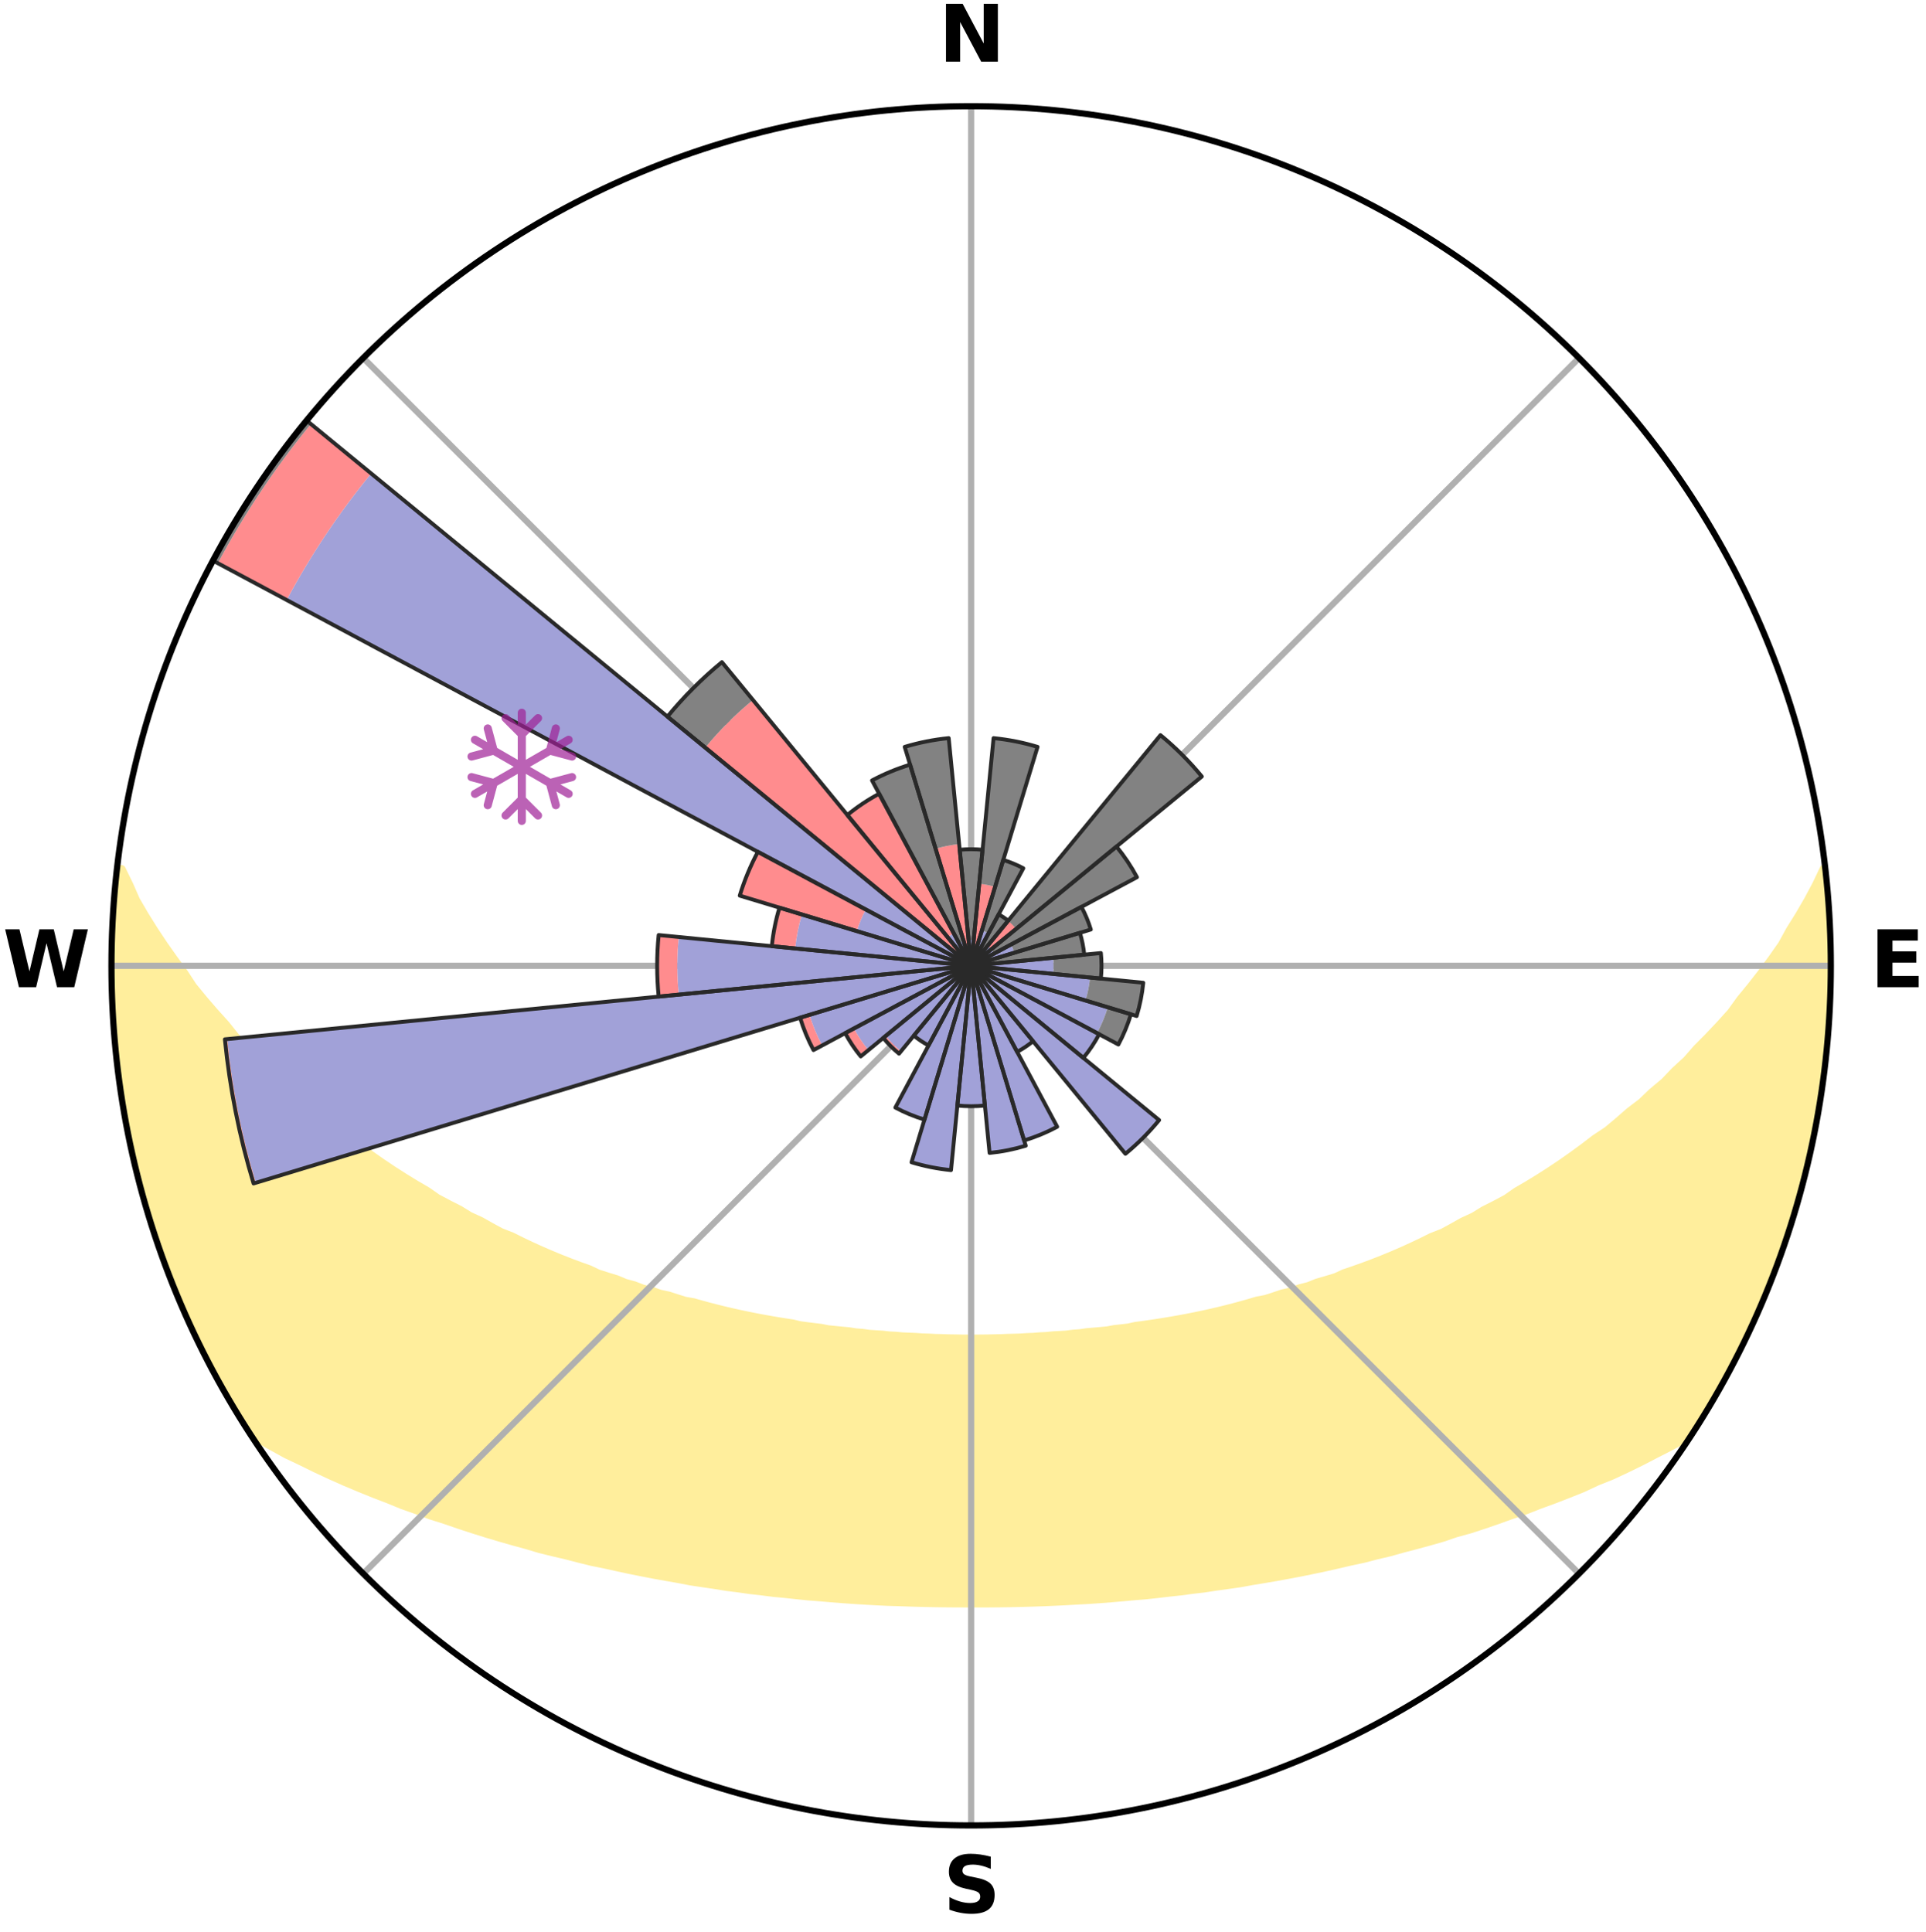 <?xml version="1.0" encoding="utf-8" standalone="no"?>
<!DOCTYPE svg PUBLIC "-//W3C//DTD SVG 1.1//EN"
  "http://www.w3.org/Graphics/SVG/1.1/DTD/svg11.dtd">
<svg xmlns:xlink="http://www.w3.org/1999/xlink" width="248.41pt" height="249.158pt" viewBox="0 0 248.41 249.158" xmlns="http://www.w3.org/2000/svg" version="1.1">
 <title>Ski Rose for Ski Center Stara planina</title>
 <defs>
  <style type="text/css">*{stroke-linejoin: round; stroke-linecap: butt}</style>
 </defs>
 <g id="figure_1">
  <g id="patch_1">
   <path d="M 0 249.158 
L 248.41 249.158 
L 248.41 0 
L 0 0 
z
" style="fill: #ffffff"/>
  </g>
  <g id="axes_1">
   <g id="patch_2">
    <path d="M 236.135 124.579 
C 236.135 110.018 233.267 95.599 227.695 82.147 
C 222.122 68.695 213.955 56.471 203.659 46.175 
C 193.363 35.879 181.139 27.711 167.687 22.139 
C 154.235 16.567 139.815 13.699 125.255 13.699 
C 110.694 13.699 96.275 16.567 82.823 22.139 
C 69.371 27.711 57.147 35.879 46.851 46.175 
C 36.555 56.471 28.387 68.695 22.815 82.147 
C 17.243 95.599 14.375 110.018 14.375 124.579 
C 14.375 139.14 17.243 153.559 22.815 167.011 
C 28.387 180.463 36.555 192.687 46.851 202.983 
C 57.147 213.279 69.371 221.447 82.823 227.019 
C 96.275 232.591 110.694 235.459 125.255 235.459 
C 139.815 235.459 154.235 232.591 167.687 227.019 
C 181.139 221.447 193.363 213.279 203.659 202.983 
C 213.955 192.687 222.122 180.463 227.695 167.011 
C 233.267 153.559 236.135 139.14 236.135 124.579 
M 125.255 124.579 
C 125.255 124.579 125.255 124.579 125.255 124.579 
C 125.255 124.579 125.255 124.579 125.255 124.579 
C 125.255 124.579 125.255 124.579 125.255 124.579 
C 125.255 124.579 125.255 124.579 125.255 124.579 
C 125.255 124.579 125.255 124.579 125.255 124.579 
C 125.255 124.579 125.255 124.579 125.255 124.579 
C 125.255 124.579 125.255 124.579 125.255 124.579 
C 125.255 124.579 125.255 124.579 125.255 124.579 
C 125.255 124.579 125.255 124.579 125.255 124.579 
C 125.255 124.579 125.255 124.579 125.255 124.579 
C 125.255 124.579 125.255 124.579 125.255 124.579 
C 125.255 124.579 125.255 124.579 125.255 124.579 
C 125.255 124.579 125.255 124.579 125.255 124.579 
C 125.255 124.579 125.255 124.579 125.255 124.579 
C 125.255 124.579 125.255 124.579 125.255 124.579 
C 125.255 124.579 125.255 124.579 125.255 124.579 
z
" style="fill: #ffffff"/>
   </g>
   <g id="PolyCollection_1">
    <defs>
     <path id="m21a5343292" d="M 235.393 -137.128 
L 235.204 -137.106 
L 234.236 -135.073 
L 233.172 -133.072 
L 232.033 -131.11 
L 230.835 -129.189 
L 229.808 -127.317 
L 228.521 -125.48 
L 227.196 -123.689 
L 225.837 -121.945 
L 224.446 -120.248 
L 223.247 -118.586 
L 221.799 -116.981 
L 220.326 -115.425 
L 218.831 -113.917 
L 217.533 -112.43 
L 215.996 -111.018 
L 214.658 -109.618 
L 213.086 -108.3 
L 211.715 -106.989 
L 210.115 -105.766 
L 208.716 -104.542 
L 207.305 -103.36 
L 205.675 -102.277 
L 204.244 -101.181 
L 202.805 -100.127 
L 201.36 -99.115 
L 199.909 -98.143 
L 198.453 -97.211 
L 196.995 -96.32 
L 195.534 -95.468 
L 194.262 -94.574 
L 192.799 -93.797 
L 191.339 -93.059 
L 190.061 -92.268 
L 188.605 -91.601 
L 187.327 -90.876 
L 186.05 -90.183 
L 184.607 -89.618 
L 183.336 -88.987 
L 182.068 -88.385 
L 180.803 -87.812 
L 179.543 -87.268 
L 178.288 -86.751 
L 177.039 -86.261 
L 175.797 -85.796 
L 174.563 -85.358 
L 173.337 -84.943 
L 172.248 -84.443 
L 171.036 -84.075 
L 169.834 -83.73 
L 168.76 -83.294 
L 167.576 -82.99 
L 166.513 -82.595 
L 165.348 -82.33 
L 164.297 -81.972 
L 163.251 -81.632 
L 162.117 -81.419 
L 161.085 -81.113 
L 160.06 -80.823 
L 159.04 -80.549 
L 158.027 -80.289 
L 157.021 -80.044 
L 156.021 -79.813 
L 155.029 -79.596 
L 154.043 -79.391 
L 153.064 -79.198 
L 152.093 -79.017 
L 151.129 -78.847 
L 150.172 -78.687 
L 149.223 -78.537 
L 148.281 -78.396 
L 147.346 -78.265 
L 146.418 -78.141 
L 145.532 -77.944 
L 144.616 -77.838 
L 143.706 -77.738 
L 142.83 -77.573 
L 141.93 -77.488 
L 141.038 -77.41 
L 140.151 -77.336 
L 139.287 -77.206 
L 138.41 -77.144 
L 137.551 -77.033 
L 136.682 -76.982 
L 135.818 -76.934 
L 134.966 -76.846 
L 134.109 -76.807 
L 133.261 -76.735 
L 132.41 -76.704 
L 131.565 -76.647 
L 130.719 -76.624 
L 129.874 -76.602 
L 129.034 -76.566 
L 128.192 -76.55 
L 127.353 -76.528 
L 126.513 -76.519 
L 125.674 -76.51 
L 124.835 -76.51 
L 123.996 -76.517 
L 123.157 -76.534 
L 122.317 -76.547 
L 121.477 -76.578 
L 120.635 -76.597 
L 119.793 -76.642 
L 118.947 -76.668 
L 118.103 -76.727 
L 117.253 -76.761 
L 116.399 -76.797 
L 115.55 -76.878 
L 114.69 -76.922 
L 113.837 -77.019 
L 112.969 -77.072 
L 112.096 -77.13 
L 111.236 -77.251 
L 110.354 -77.319 
L 109.489 -77.458 
L 108.597 -77.54 
L 107.7 -77.627 
L 106.796 -77.719 
L 105.918 -77.896 
L 105.003 -78.004 
L 104.082 -78.12 
L 103.154 -78.243 
L 102.262 -78.462 
L 101.322 -78.605 
L 100.375 -78.756 
L 99.421 -78.918 
L 98.46 -79.09 
L 97.491 -79.272 
L 96.515 -79.467 
L 95.532 -79.673 
L 94.542 -79.892 
L 93.545 -80.124 
L 92.542 -80.37 
L 91.531 -80.63 
L 90.515 -80.905 
L 89.492 -81.196 
L 88.371 -81.393 
L 87.333 -81.716 
L 86.29 -82.056 
L 85.137 -82.304 
L 84.081 -82.68 
L 82.907 -82.964 
L 81.84 -83.379 
L 80.648 -83.704 
L 79.57 -84.16 
L 78.361 -84.528 
L 77.143 -84.919 
L 76.053 -85.442 
L 74.822 -85.88 
L 73.583 -86.344 
L 72.338 -86.833 
L 71.086 -87.35 
L 69.829 -87.893 
L 68.568 -88.465 
L 67.302 -89.066 
L 66.034 -89.695 
L 64.596 -90.26 
L 63.321 -90.952 
L 62.046 -91.675 
L 60.594 -92.34 
L 59.319 -93.129 
L 57.862 -93.866 
L 56.403 -94.641 
L 55.133 -95.534 
L 53.676 -96.383 
L 52.221 -97.273 
L 50.768 -98.202 
L 49.32 -99.172 
L 47.877 -100.182 
L 46.442 -101.233 
L 45.014 -102.326 
L 43.596 -103.461 
L 41.978 -104.586 
L 40.582 -105.808 
L 39.199 -107.071 
L 37.617 -108.336 
L 36.265 -109.687 
L 34.713 -111.047 
L 33.398 -112.486 
L 31.884 -113.941 
L 30.39 -115.445 
L 29.141 -117.015 
L 27.697 -118.612 
L 26.279 -120.258 
L 24.89 -121.951 
L 23.753 -123.693 
L 22.43 -125.476 
L 21.143 -127.305 
L 19.898 -129.179 
L 18.7 -131.096 
L 17.558 -133.055 
L 16.691 -135.033 
L 15.703 -137.061 
L 15.1 -137.13 
L 15.1 -137.13 
L 15.051 -135.19 
L 14.813 -133.271 
L 14.608 -131.347 
L 14.625 -129.409 
L 14.484 -127.48 
L 14.413 -125.546 
L 14.527 -123.613 
L 14.483 -121.678 
L 14.511 -119.744 
L 14.679 -117.816 
L 14.728 -115.88 
L 14.997 -113.962 
L 15.107 -112.029 
L 15.483 -110.127 
L 15.655 -108.199 
L 15.908 -106.281 
L 16.275 -104.381 
L 16.72 -102.497 
L 17.014 -100.583 
L 17.518 -98.714 
L 17.929 -96.823 
L 18.435 -94.955 
L 19.026 -93.113 
L 19.533 -91.245 
L 20.125 -89.403 
L 20.804 -87.591 
L 21.406 -85.752 
L 22.191 -83.981 
L 22.856 -82.164 
L 23.599 -80.378 
L 24.376 -78.606 
L 25.192 -76.851 
L 26.047 -75.116 
L 26.946 -73.403 
L 27.815 -71.674 
L 28.766 -69.989 
L 29.733 -68.312 
L 30.737 -66.658 
L 31.745 -65.007 
L 33.142 -63.611 
L 35.033 -62.572 
L 36.888 -61.548 
L 38.829 -60.627 
L 40.706 -59.703 
L 42.593 -58.827 
L 44.474 -57.989 
L 46.358 -57.195 
L 48.233 -56.436 
L 50.105 -55.717 
L 51.91 -54.977 
L 53.763 -54.324 
L 55.554 -53.651 
L 57.394 -53.068 
L 59.168 -52.458 
L 60.934 -51.878 
L 62.691 -51.326 
L 64.439 -50.803 
L 66.176 -50.307 
L 67.903 -49.836 
L 69.577 -49.334 
L 71.283 -48.914 
L 72.978 -48.516 
L 74.628 -48.091 
L 76.267 -47.683 
L 77.929 -47.35 
L 79.551 -46.99 
L 81.161 -46.643 
L 82.765 -46.322 
L 84.356 -46.014 
L 85.942 -45.729 
L 87.515 -45.455 
L 89.06 -45.158 
L 90.62 -44.923 
L 92.166 -44.697 
L 93.691 -44.449 
L 95.224 -44.258 
L 96.735 -44.041 
L 98.25 -43.869 
L 99.747 -43.679 
L 101.25 -43.539 
L 102.735 -43.376 
L 104.216 -43.226 
L 105.696 -43.111 
L 107.166 -42.984 
L 108.631 -42.869 
L 110.092 -42.766 
L 111.549 -42.674 
L 113.002 -42.593 
L 114.452 -42.522 
L 115.901 -42.48 
L 117.345 -42.428 
L 118.786 -42.386 
L 120.226 -42.354 
L 121.664 -42.332 
L 123.101 -42.319 
L 124.537 -42.314 
L 125.973 -42.312 
L 127.409 -42.314 
L 128.846 -42.326 
L 130.284 -42.348 
L 131.724 -42.379 
L 133.166 -42.42 
L 134.61 -42.471 
L 136.056 -42.532 
L 137.506 -42.604 
L 138.959 -42.686 
L 140.418 -42.763 
L 141.88 -42.866 
L 143.345 -42.98 
L 144.815 -43.107 
L 146.289 -43.245 
L 147.778 -43.362 
L 149.264 -43.525 
L 150.755 -43.701 
L 152.263 -43.862 
L 153.766 -44.065 
L 155.292 -44.242 
L 156.809 -44.475 
L 158.347 -44.687 
L 159.898 -44.906 
L 161.436 -45.186 
L 163 -45.444 
L 164.577 -45.711 
L 166.159 -46.002 
L 167.755 -46.303 
L 169.356 -46.631 
L 170.97 -46.97 
L 172.589 -47.337 
L 174.221 -47.717 
L 175.895 -48.071 
L 177.541 -48.502 
L 179.237 -48.899 
L 180.906 -49.37 
L 182.623 -49.816 
L 184.35 -50.286 
L 186.088 -50.782 
L 187.787 -51.364 
L 189.594 -51.857 
L 191.361 -52.437 
L 193.136 -53.047 
L 194.919 -53.689 
L 196.763 -54.308 
L 198.561 -55.015 
L 200.427 -55.697 
L 202.295 -56.42 
L 204.175 -57.175 
L 205.991 -58.025 
L 207.942 -58.807 
L 209.823 -59.687 
L 211.706 -60.608 
L 213.574 -61.581 
L 215.497 -62.557 
L 217.388 -63.597 
L 218.77 -65.004 
L 219.76 -66.666 
L 220.774 -68.314 
L 221.699 -70.014 
L 222.697 -71.672 
L 223.57 -73.4 
L 224.459 -75.118 
L 225.232 -76.892 
L 226.058 -78.64 
L 226.834 -80.411 
L 227.559 -82.203 
L 228.398 -83.95 
L 229.104 -85.752 
L 229.716 -87.588 
L 230.403 -89.397 
L 230.973 -91.246 
L 231.559 -93.09 
L 232.1 -94.948 
L 232.596 -96.819 
L 233.046 -98.701 
L 233.452 -100.592 
L 233.814 -102.492 
L 234.251 -104.378 
L 234.593 -106.282 
L 234.827 -108.203 
L 235.152 -110.111 
L 235.359 -112.034 
L 235.611 -113.953 
L 235.733 -115.884 
L 235.913 -117.811 
L 235.912 -119.748 
L 236.064 -121.677 
L 235.99 -123.613 
L 236.071 -125.546 
L 236.078 -127.481 
L 235.9 -129.41 
L 235.88 -131.345 
L 235.785 -133.278 
L 235.552 -135.199 
L 235.393 -137.128 
z
" style="stroke: #ffee9c"/>
    </defs>
    <g clip-path="url(#pc401fa3399)">
     <use xlink:href="#m21a5343292" x="0" y="249.158" style="fill: #ffee9c; stroke: #ffee9c"/>
    </g>
   </g>
   <g id="matplotlib.axis_1">
    <g id="xtick_1">
     <g id="line2d_1">
      <path d="M 125.255 124.579 
L 125.255 13.699 
" clip-path="url(#pc401fa3399)" style="fill: none; stroke: #b0b0b0; stroke-width: 0.8; stroke-linecap: square"/>
     </g>
     <g id="text_1">
      <!-- N -->
      <g transform="translate(121.07 7.958) scale(0.1 -0.1)">
       <defs>
        <path id="DejaVuSans-Bold-4e" d="M 588 4666 
L 1931 4666 
L 3628 1466 
L 3628 4666 
L 4769 4666 
L 4769 0 
L 3425 0 
L 1728 3200 
L 1728 0 
L 588 0 
L 588 4666 
z
" transform="scale(0.016)"/>
       </defs>
       <use xlink:href="#DejaVuSans-Bold-4e"/>
      </g>
     </g>
    </g>
    <g id="xtick_2">
     <g id="line2d_2">
      <path d="M 125.255 124.579 
L 203.659 46.175 
" clip-path="url(#pc401fa3399)" style="fill: none; stroke: #b0b0b0; stroke-width: 0.8; stroke-linecap: square"/>
     </g>
    </g>
    <g id="xtick_3">
     <g id="line2d_3">
      <path d="M 125.255 124.579 
L 236.135 124.579 
" clip-path="url(#pc401fa3399)" style="fill: none; stroke: #b0b0b0; stroke-width: 0.8; stroke-linecap: square"/>
     </g>
     <g id="text_2">
      <!-- E -->
      <g transform="translate(241.219 127.338) scale(0.1 -0.1)">
       <defs>
        <path id="DejaVuSans-Bold-45" d="M 588 4666 
L 3834 4666 
L 3834 3756 
L 1791 3756 
L 1791 2888 
L 3713 2888 
L 3713 1978 
L 1791 1978 
L 1791 909 
L 3903 909 
L 3903 0 
L 588 0 
L 588 4666 
z
" transform="scale(0.016)"/>
       </defs>
       <use xlink:href="#DejaVuSans-Bold-45"/>
      </g>
     </g>
    </g>
    <g id="xtick_4">
     <g id="line2d_4">
      <path d="M 125.255 124.579 
L 203.659 202.983 
" clip-path="url(#pc401fa3399)" style="fill: none; stroke: #b0b0b0; stroke-width: 0.8; stroke-linecap: square"/>
     </g>
    </g>
    <g id="xtick_5">
     <g id="line2d_5">
      <path d="M 125.255 124.579 
L 125.255 235.459 
" clip-path="url(#pc401fa3399)" style="fill: none; stroke: #b0b0b0; stroke-width: 0.8; stroke-linecap: square"/>
     </g>
     <g id="text_3">
      <!-- S -->
      <g transform="translate(121.654 246.718) scale(0.1 -0.1)">
       <defs>
        <path id="DejaVuSans-Bold-53" d="M 3834 4519 
L 3834 3531 
Q 3450 3703 3084 3790 
Q 2719 3878 2394 3878 
Q 1963 3878 1756 3759 
Q 1550 3641 1550 3391 
Q 1550 3203 1689 3098 
Q 1828 2994 2194 2919 
L 2706 2816 
Q 3484 2659 3812 2340 
Q 4141 2022 4141 1434 
Q 4141 663 3683 286 
Q 3225 -91 2284 -91 
Q 1841 -91 1394 -6 
Q 947 78 500 244 
L 500 1259 
Q 947 1022 1364 901 
Q 1781 781 2169 781 
Q 2563 781 2772 912 
Q 2981 1044 2981 1288 
Q 2981 1506 2839 1625 
Q 2697 1744 2272 1838 
L 1806 1941 
Q 1106 2091 782 2419 
Q 459 2747 459 3303 
Q 459 4000 909 4375 
Q 1359 4750 2203 4750 
Q 2588 4750 2994 4692 
Q 3400 4634 3834 4519 
z
" transform="scale(0.016)"/>
       </defs>
       <use xlink:href="#DejaVuSans-Bold-53"/>
      </g>
     </g>
    </g>
    <g id="xtick_6">
     <g id="line2d_6">
      <path d="M 125.255 124.579 
L 46.851 202.983 
" clip-path="url(#pc401fa3399)" style="fill: none; stroke: #b0b0b0; stroke-width: 0.8; stroke-linecap: square"/>
     </g>
    </g>
    <g id="xtick_7">
     <g id="line2d_7">
      <path d="M 125.255 124.579 
L 14.375 124.579 
" clip-path="url(#pc401fa3399)" style="fill: none; stroke: #b0b0b0; stroke-width: 0.8; stroke-linecap: square"/>
     </g>
     <g id="text_4">
      <!-- W -->
      <g transform="translate(0.36 127.338) scale(0.1 -0.1)">
       <defs>
        <path id="DejaVuSans-Bold-57" d="M 191 4666 
L 1344 4666 
L 2150 1275 
L 2950 4666 
L 4109 4666 
L 4909 1275 
L 5716 4666 
L 6859 4666 
L 5759 0 
L 4372 0 
L 3525 3547 
L 2688 0 
L 1300 0 
L 191 4666 
z
" transform="scale(0.016)"/>
       </defs>
       <use xlink:href="#DejaVuSans-Bold-57"/>
      </g>
     </g>
    </g>
    <g id="xtick_8">
     <g id="line2d_8">
      <path d="M 125.255 124.579 
L 46.851 46.175 
" clip-path="url(#pc401fa3399)" style="fill: none; stroke: #b0b0b0; stroke-width: 0.8; stroke-linecap: square"/>
     </g>
    </g>
   </g>
   <g id="matplotlib.axis_2"/>
   <g id="patch_3">
    <path d="M 125.255 124.579 
C 125.255 124.579 125.255 124.579 125.255 124.579 
C 125.255 124.579 125.255 124.579 125.255 124.579 
L 125.255 124.579 
C 125.255 124.579 125.255 124.579 125.255 124.579 
C 125.255 124.579 125.255 124.579 125.255 124.579 
z
" clip-path="url(#pc401fa3399)" style="fill: #d9d9d9"/>
   </g>
   <g id="patch_4">
    <path d="M 125.255 124.579 
C 125.255 124.579 125.255 124.579 125.255 124.579 
C 125.255 124.579 125.255 124.579 125.255 124.579 
L 125.255 124.579 
C 125.255 124.579 125.255 124.579 125.255 124.579 
C 125.255 124.579 125.255 124.579 125.255 124.579 
z
" clip-path="url(#pc401fa3399)" style="fill: #d9d9d9"/>
   </g>
   <g id="patch_5">
    <path d="M 125.255 124.579 
C 125.255 124.579 125.255 124.579 125.255 124.579 
C 125.255 124.579 125.255 124.579 125.255 124.579 
L 125.255 124.579 
C 125.255 124.579 125.255 124.579 125.255 124.579 
C 125.255 124.579 125.255 124.579 125.255 124.579 
z
" clip-path="url(#pc401fa3399)" style="fill: #d9d9d9"/>
   </g>
   <g id="patch_6">
    <path d="M 125.255 124.579 
C 125.255 124.579 125.255 124.579 125.255 124.579 
C 125.255 124.579 125.255 124.579 125.255 124.579 
L 125.255 124.579 
C 125.255 124.579 125.255 124.579 125.255 124.579 
C 125.255 124.579 125.255 124.579 125.255 124.579 
z
" clip-path="url(#pc401fa3399)" style="fill: #d9d9d9"/>
   </g>
   <g id="patch_7">
    <path d="M 125.255 124.579 
C 125.255 124.579 125.255 124.579 125.255 124.579 
C 125.255 124.579 125.255 124.579 125.255 124.579 
L 125.255 124.579 
C 125.255 124.579 125.255 124.579 125.255 124.579 
C 125.255 124.579 125.255 124.579 125.255 124.579 
z
" clip-path="url(#pc401fa3399)" style="fill: #d9d9d9"/>
   </g>
   <g id="patch_8">
    <path d="M 125.255 124.579 
C 125.255 124.579 125.255 124.579 125.255 124.579 
C 125.255 124.579 125.255 124.579 125.255 124.579 
L 125.255 124.579 
C 125.255 124.579 125.255 124.579 125.255 124.579 
C 125.255 124.579 125.255 124.579 125.255 124.579 
z
" clip-path="url(#pc401fa3399)" style="fill: #d9d9d9"/>
   </g>
   <g id="patch_9">
    <path d="M 125.255 124.579 
C 125.255 124.579 125.255 124.579 125.255 124.579 
C 125.255 124.579 125.255 124.579 125.255 124.579 
L 125.255 124.579 
C 125.255 124.579 125.255 124.579 125.255 124.579 
C 125.255 124.579 125.255 124.579 125.255 124.579 
z
" clip-path="url(#pc401fa3399)" style="fill: #d9d9d9"/>
   </g>
   <g id="patch_10">
    <path d="M 125.255 124.579 
C 125.255 124.579 125.255 124.579 125.255 124.579 
C 125.255 124.579 125.255 124.579 125.255 124.579 
L 125.255 124.579 
C 125.255 124.579 125.255 124.579 125.255 124.579 
C 125.255 124.579 125.255 124.579 125.255 124.579 
z
" clip-path="url(#pc401fa3399)" style="fill: #d9d9d9"/>
   </g>
   <g id="patch_11">
    <path d="M 125.255 124.579 
C 125.255 124.579 125.255 124.579 125.255 124.579 
C 125.255 124.579 125.255 124.579 125.255 124.579 
L 125.255 124.579 
C 125.255 124.579 125.255 124.579 125.255 124.579 
C 125.255 124.579 125.255 124.579 125.255 124.579 
z
" clip-path="url(#pc401fa3399)" style="fill: #d9d9d9"/>
   </g>
   <g id="patch_12">
    <path d="M 125.255 124.579 
C 125.255 124.579 125.255 124.579 125.255 124.579 
C 125.255 124.579 125.255 124.579 125.255 124.579 
L 125.255 124.579 
C 125.255 124.579 125.255 124.579 125.255 124.579 
C 125.255 124.579 125.255 124.579 125.255 124.579 
z
" clip-path="url(#pc401fa3399)" style="fill: #d9d9d9"/>
   </g>
   <g id="patch_13">
    <path d="M 125.255 124.579 
C 125.255 124.579 125.255 124.579 125.255 124.579 
C 125.255 124.579 125.255 124.579 125.255 124.579 
L 125.255 124.579 
C 125.255 124.579 125.255 124.579 125.255 124.579 
C 125.255 124.579 125.255 124.579 125.255 124.579 
z
" clip-path="url(#pc401fa3399)" style="fill: #d9d9d9"/>
   </g>
   <g id="patch_14">
    <path d="M 125.255 124.579 
C 125.255 124.579 125.255 124.579 125.255 124.579 
C 125.255 124.579 125.255 124.579 125.255 124.579 
L 125.255 124.579 
C 125.255 124.579 125.255 124.579 125.255 124.579 
C 125.255 124.579 125.255 124.579 125.255 124.579 
z
" clip-path="url(#pc401fa3399)" style="fill: #d9d9d9"/>
   </g>
   <g id="patch_15">
    <path d="M 125.255 124.579 
C 125.255 124.579 125.255 124.579 125.255 124.579 
C 125.255 124.579 125.255 124.579 125.255 124.579 
L 125.255 124.579 
C 125.255 124.579 125.255 124.579 125.255 124.579 
C 125.255 124.579 125.255 124.579 125.255 124.579 
z
" clip-path="url(#pc401fa3399)" style="fill: #d9d9d9"/>
   </g>
   <g id="patch_16">
    <path d="M 125.255 124.579 
C 125.255 124.579 125.255 124.579 125.255 124.579 
C 125.255 124.579 125.255 124.579 125.255 124.579 
L 125.255 124.579 
C 125.255 124.579 125.255 124.579 125.255 124.579 
C 125.255 124.579 125.255 124.579 125.255 124.579 
z
" clip-path="url(#pc401fa3399)" style="fill: #d9d9d9"/>
   </g>
   <g id="patch_17">
    <path d="M 125.255 124.579 
C 125.255 124.579 125.255 124.579 125.255 124.579 
C 125.255 124.579 125.255 124.579 125.255 124.579 
L 125.255 124.579 
C 125.255 124.579 125.255 124.579 125.255 124.579 
C 125.255 124.579 125.255 124.579 125.255 124.579 
z
" clip-path="url(#pc401fa3399)" style="fill: #d9d9d9"/>
   </g>
   <g id="patch_18">
    <path d="M 125.255 124.579 
C 125.255 124.579 125.255 124.579 125.255 124.579 
C 125.255 124.579 125.255 124.579 125.255 124.579 
L 125.255 124.579 
C 125.255 124.579 125.255 124.579 125.255 124.579 
C 125.255 124.579 125.255 124.579 125.255 124.579 
z
" clip-path="url(#pc401fa3399)" style="fill: #d9d9d9"/>
   </g>
   <g id="patch_19">
    <path d="M 125.255 124.579 
C 125.255 124.579 125.255 124.579 125.255 124.579 
C 125.255 124.579 125.255 124.579 125.255 124.579 
L 125.255 124.579 
C 125.255 124.579 125.255 124.579 125.255 124.579 
C 125.255 124.579 125.255 124.579 125.255 124.579 
z
" clip-path="url(#pc401fa3399)" style="fill: #d9d9d9"/>
   </g>
   <g id="patch_20">
    <path d="M 125.255 124.579 
C 125.255 124.579 125.255 124.579 125.255 124.579 
C 125.255 124.579 125.255 124.579 125.255 124.579 
L 125.255 124.579 
C 125.255 124.579 125.255 124.579 125.255 124.579 
C 125.255 124.579 125.255 124.579 125.255 124.579 
z
" clip-path="url(#pc401fa3399)" style="fill: #d9d9d9"/>
   </g>
   <g id="patch_21">
    <path d="M 125.255 124.579 
C 125.255 124.579 125.255 124.579 125.255 124.579 
C 125.255 124.579 125.255 124.579 125.255 124.579 
L 125.255 124.579 
C 125.255 124.579 125.255 124.579 125.255 124.579 
C 125.255 124.579 125.255 124.579 125.255 124.579 
z
" clip-path="url(#pc401fa3399)" style="fill: #d9d9d9"/>
   </g>
   <g id="patch_22">
    <path d="M 125.255 124.579 
C 125.255 124.579 125.255 124.579 125.255 124.579 
C 125.255 124.579 125.255 124.579 125.255 124.579 
L 125.255 124.579 
C 125.255 124.579 125.255 124.579 125.255 124.579 
C 125.255 124.579 125.255 124.579 125.255 124.579 
z
" clip-path="url(#pc401fa3399)" style="fill: #d9d9d9"/>
   </g>
   <g id="patch_23">
    <path d="M 125.255 124.579 
C 125.255 124.579 125.255 124.579 125.255 124.579 
C 125.255 124.579 125.255 124.579 125.255 124.579 
L 125.255 124.579 
C 125.255 124.579 125.255 124.579 125.255 124.579 
C 125.255 124.579 125.255 124.579 125.255 124.579 
z
" clip-path="url(#pc401fa3399)" style="fill: #d9d9d9"/>
   </g>
   <g id="patch_24">
    <path d="M 125.255 124.579 
C 125.255 124.579 125.255 124.579 125.255 124.579 
C 125.255 124.579 125.255 124.579 125.255 124.579 
L 125.255 124.579 
C 125.255 124.579 125.255 124.579 125.255 124.579 
C 125.255 124.579 125.255 124.579 125.255 124.579 
z
" clip-path="url(#pc401fa3399)" style="fill: #d9d9d9"/>
   </g>
   <g id="patch_25">
    <path d="M 125.255 124.579 
C 125.255 124.579 125.255 124.579 125.255 124.579 
C 125.255 124.579 125.255 124.579 125.255 124.579 
L 125.255 124.579 
C 125.255 124.579 125.255 124.579 125.255 124.579 
C 125.255 124.579 125.255 124.579 125.255 124.579 
z
" clip-path="url(#pc401fa3399)" style="fill: #d9d9d9"/>
   </g>
   <g id="patch_26">
    <path d="M 125.255 124.579 
C 125.255 124.579 125.255 124.579 125.255 124.579 
C 125.255 124.579 125.255 124.579 125.255 124.579 
L 125.255 124.579 
C 125.255 124.579 125.255 124.579 125.255 124.579 
C 125.255 124.579 125.255 124.579 125.255 124.579 
z
" clip-path="url(#pc401fa3399)" style="fill: #d9d9d9"/>
   </g>
   <g id="patch_27">
    <path d="M 125.255 124.579 
C 125.255 124.579 125.255 124.579 125.255 124.579 
C 125.255 124.579 125.255 124.579 125.255 124.579 
L 125.255 124.579 
C 125.255 124.579 125.255 124.579 125.255 124.579 
C 125.255 124.579 125.255 124.579 125.255 124.579 
z
" clip-path="url(#pc401fa3399)" style="fill: #d9d9d9"/>
   </g>
   <g id="patch_28">
    <path d="M 125.255 124.579 
C 125.255 124.579 125.255 124.579 125.255 124.579 
C 125.255 124.579 125.255 124.579 125.255 124.579 
L 125.255 124.579 
C 125.255 124.579 125.255 124.579 125.255 124.579 
C 125.255 124.579 125.255 124.579 125.255 124.579 
z
" clip-path="url(#pc401fa3399)" style="fill: #d9d9d9"/>
   </g>
   <g id="patch_29">
    <path d="M 125.255 124.579 
C 125.255 124.579 125.255 124.579 125.255 124.579 
C 125.255 124.579 125.255 124.579 125.255 124.579 
L 125.255 124.579 
C 125.255 124.579 125.255 124.579 125.255 124.579 
C 125.255 124.579 125.255 124.579 125.255 124.579 
z
" clip-path="url(#pc401fa3399)" style="fill: #d9d9d9"/>
   </g>
   <g id="patch_30">
    <path d="M 125.255 124.579 
C 125.255 124.579 125.255 124.579 125.255 124.579 
C 125.255 124.579 125.255 124.579 125.255 124.579 
L 125.255 124.579 
C 125.255 124.579 125.255 124.579 125.255 124.579 
C 125.255 124.579 125.255 124.579 125.255 124.579 
z
" clip-path="url(#pc401fa3399)" style="fill: #d9d9d9"/>
   </g>
   <g id="patch_31">
    <path d="M 125.255 124.579 
C 125.255 124.579 125.255 124.579 125.255 124.579 
C 125.255 124.579 125.255 124.579 125.255 124.579 
L 125.255 124.579 
C 125.255 124.579 125.255 124.579 125.255 124.579 
C 125.255 124.579 125.255 124.579 125.255 124.579 
z
" clip-path="url(#pc401fa3399)" style="fill: #d9d9d9"/>
   </g>
   <g id="patch_32">
    <path d="M 125.255 124.579 
C 125.255 124.579 125.255 124.579 125.255 124.579 
C 125.255 124.579 125.255 124.579 125.255 124.579 
L 125.255 124.579 
C 125.255 124.579 125.255 124.579 125.255 124.579 
C 125.255 124.579 125.255 124.579 125.255 124.579 
z
" clip-path="url(#pc401fa3399)" style="fill: #d9d9d9"/>
   </g>
   <g id="patch_33">
    <path d="M 125.255 124.579 
C 125.255 124.579 125.255 124.579 125.255 124.579 
C 125.255 124.579 125.255 124.579 125.255 124.579 
L 125.255 124.579 
C 125.255 124.579 125.255 124.579 125.255 124.579 
C 125.255 124.579 125.255 124.579 125.255 124.579 
z
" clip-path="url(#pc401fa3399)" style="fill: #d9d9d9"/>
   </g>
   <g id="patch_34">
    <path d="M 125.255 124.579 
C 125.255 124.579 125.255 124.579 125.255 124.579 
C 125.255 124.579 125.255 124.579 125.255 124.579 
L 125.255 124.579 
C 125.255 124.579 125.255 124.579 125.255 124.579 
C 125.255 124.579 125.255 124.579 125.255 124.579 
z
" clip-path="url(#pc401fa3399)" style="fill: #d9d9d9"/>
   </g>
   <g id="patch_35">
    <path d="M 125.255 124.579 
C 125.255 124.579 125.255 124.579 125.255 124.579 
C 125.255 124.579 125.255 124.579 125.255 124.579 
L 125.584 121.232 
C 125.475 121.221 125.365 121.216 125.255 121.216 
C 125.145 121.216 125.035 121.221 124.925 121.232 
z
" clip-path="url(#pc401fa3399)" style="fill: #a1a1d8"/>
   </g>
   <g id="patch_36">
    <path d="M 125.255 124.579 
C 125.255 124.579 125.255 124.579 125.255 124.579 
C 125.255 124.579 125.255 124.579 125.255 124.579 
L 125.255 124.579 
C 125.255 124.579 125.255 124.579 125.255 124.579 
C 125.255 124.579 125.255 124.579 125.255 124.579 
z
" clip-path="url(#pc401fa3399)" style="fill: #a1a1d8"/>
   </g>
   <g id="patch_37">
    <path d="M 125.255 124.579 
C 125.255 124.579 125.255 124.579 125.255 124.579 
C 125.255 124.579 125.255 124.579 125.255 124.579 
L 127.497 120.385 
C 127.36 120.311 127.219 120.245 127.075 120.185 
C 126.931 120.125 126.784 120.073 126.635 120.028 
z
" clip-path="url(#pc401fa3399)" style="fill: #a1a1d8"/>
   </g>
   <g id="patch_38">
    <path d="M 125.255 124.579 
C 125.255 124.579 125.255 124.579 125.255 124.579 
C 125.255 124.579 125.255 124.579 125.255 124.579 
L 125.255 124.579 
C 125.255 124.579 125.255 124.579 125.255 124.579 
C 125.255 124.579 125.255 124.579 125.255 124.579 
z
" clip-path="url(#pc401fa3399)" style="fill: #a1a1d8"/>
   </g>
   <g id="patch_39">
    <path d="M 125.255 124.579 
C 125.255 124.579 125.255 124.579 125.255 124.579 
C 125.255 124.579 125.255 124.579 125.255 124.579 
L 127.855 122.446 
C 127.785 122.36 127.711 122.279 127.633 122.201 
C 127.555 122.123 127.473 122.049 127.388 121.979 
z
" clip-path="url(#pc401fa3399)" style="fill: #a1a1d8"/>
   </g>
   <g id="patch_40">
    <path d="M 125.255 124.579 
C 125.255 124.579 125.255 124.579 125.255 124.579 
C 125.255 124.579 125.255 124.579 125.255 124.579 
L 128.221 122.994 
C 128.169 122.897 128.112 122.802 128.051 122.711 
C 127.99 122.619 127.924 122.531 127.855 122.446 
z
" clip-path="url(#pc401fa3399)" style="fill: #a1a1d8"/>
   </g>
   <g id="patch_41">
    <path d="M 125.255 124.579 
C 125.255 124.579 125.255 124.579 125.255 124.579 
C 125.255 124.579 125.255 124.579 125.255 124.579 
L 130.829 122.888 
C 130.774 122.706 130.709 122.526 130.636 122.35 
C 130.564 122.174 130.482 122.001 130.392 121.833 
z
" clip-path="url(#pc401fa3399)" style="fill: #a1a1d8"/>
   </g>
   <g id="patch_42">
    <path d="M 125.255 124.579 
C 125.255 124.579 125.255 124.579 125.255 124.579 
C 125.255 124.579 125.255 124.579 125.255 124.579 
L 125.255 124.579 
C 125.255 124.579 125.255 124.579 125.255 124.579 
C 125.255 124.579 125.255 124.579 125.255 124.579 
z
" clip-path="url(#pc401fa3399)" style="fill: #a1a1d8"/>
   </g>
   <g id="patch_43">
    <path d="M 125.255 124.579 
C 125.255 124.579 125.255 124.579 125.255 124.579 
C 125.255 124.579 125.255 124.579 125.255 124.579 
L 135.839 125.621 
C 135.873 125.275 135.89 124.927 135.89 124.579 
C 135.89 124.231 135.873 123.883 135.839 123.537 
z
" clip-path="url(#pc401fa3399)" style="fill: #a1a1d8"/>
   </g>
   <g id="patch_44">
    <path d="M 125.255 124.579 
C 125.255 124.579 125.255 124.579 125.255 124.579 
C 125.255 124.579 125.255 124.579 125.255 124.579 
L 140.003 129.053 
C 140.149 128.57 140.272 128.08 140.37 127.586 
C 140.469 127.091 140.543 126.592 140.592 126.09 
z
" clip-path="url(#pc401fa3399)" style="fill: #a1a1d8"/>
   </g>
   <g id="patch_45">
    <path d="M 125.255 124.579 
C 125.255 124.579 125.255 124.579 125.255 124.579 
C 125.255 124.579 125.255 124.579 125.255 124.579 
L 141.5 133.262 
C 141.784 132.731 142.042 132.185 142.273 131.628 
C 142.504 131.071 142.707 130.503 142.882 129.926 
z
" clip-path="url(#pc401fa3399)" style="fill: #a1a1d8"/>
   </g>
   <g id="patch_46">
    <path d="M 125.255 124.579 
C 125.255 124.579 125.255 124.579 125.255 124.579 
C 125.255 124.579 125.255 124.579 125.255 124.579 
L 139.729 136.458 
C 140.118 135.984 140.484 135.492 140.824 134.982 
C 141.165 134.472 141.48 133.946 141.769 133.406 
z
" clip-path="url(#pc401fa3399)" style="fill: #a1a1d8"/>
   </g>
   <g id="patch_47">
    <path d="M 125.255 124.579 
C 125.255 124.579 125.255 124.579 125.255 124.579 
C 125.255 124.579 125.255 124.579 125.255 124.579 
L 145.155 148.827 
C 145.949 148.176 146.71 147.486 147.436 146.76 
C 148.162 146.034 148.852 145.273 149.503 144.479 
z
" clip-path="url(#pc401fa3399)" style="fill: #a1a1d8"/>
   </g>
   <g id="patch_48">
    <path d="M 125.255 124.579 
C 125.255 124.579 125.255 124.579 125.255 124.579 
C 125.255 124.579 125.255 124.579 125.255 124.579 
L 131.187 135.677 
C 131.55 135.483 131.903 135.271 132.246 135.042 
C 132.588 134.813 132.919 134.568 133.238 134.306 
z
" clip-path="url(#pc401fa3399)" style="fill: #a1a1d8"/>
   </g>
   <g id="patch_49">
    <path d="M 125.255 124.579 
C 125.255 124.579 125.255 124.579 125.255 124.579 
C 125.255 124.579 125.255 124.579 125.255 124.579 
L 132.089 147.107 
C 132.826 146.883 133.552 146.624 134.264 146.329 
C 134.976 146.034 135.673 145.704 136.352 145.341 
z
" clip-path="url(#pc401fa3399)" style="fill: #a1a1d8"/>
   </g>
   <g id="patch_50">
    <path d="M 125.255 124.579 
C 125.255 124.579 125.255 124.579 125.255 124.579 
C 125.255 124.579 125.255 124.579 125.255 124.579 
L 127.632 148.714 
C 128.422 148.636 129.208 148.52 129.986 148.365 
C 130.765 148.21 131.535 148.017 132.295 147.786 
z
" clip-path="url(#pc401fa3399)" style="fill: #a1a1d8"/>
   </g>
   <g id="patch_51">
    <path d="M 125.255 124.579 
C 125.255 124.579 125.255 124.579 125.255 124.579 
C 125.255 124.579 125.255 124.579 125.255 124.579 
L 123.48 142.603 
C 124.07 142.661 124.662 142.69 125.255 142.69 
C 125.848 142.69 126.44 142.661 127.03 142.603 
z
" clip-path="url(#pc401fa3399)" style="fill: #a1a1d8"/>
   </g>
   <g id="patch_52">
    <path d="M 125.255 124.579 
C 125.255 124.579 125.255 124.579 125.255 124.579 
C 125.255 124.579 125.255 124.579 125.255 124.579 
L 117.568 149.92 
C 118.397 150.171 119.239 150.382 120.089 150.551 
C 120.939 150.72 121.797 150.848 122.659 150.933 
z
" clip-path="url(#pc401fa3399)" style="fill: #a1a1d8"/>
   </g>
   <g id="patch_53">
    <path d="M 125.255 124.579 
C 125.255 124.579 125.255 124.579 125.255 124.579 
C 125.255 124.579 125.255 124.579 125.255 124.579 
L 115.482 142.863 
C 116.081 143.182 116.694 143.473 117.321 143.732 
C 117.948 143.992 118.587 144.221 119.237 144.418 
z
" clip-path="url(#pc401fa3399)" style="fill: #a1a1d8"/>
   </g>
   <g id="patch_54">
    <path d="M 125.255 124.579 
C 125.255 124.579 125.255 124.579 125.255 124.579 
C 125.255 124.579 125.255 124.579 125.255 124.579 
L 117.864 133.585 
C 118.159 133.827 118.465 134.054 118.782 134.266 
C 119.099 134.478 119.427 134.674 119.763 134.854 
z
" clip-path="url(#pc401fa3399)" style="fill: #a1a1d8"/>
   </g>
   <g id="patch_55">
    <path d="M 125.255 124.579 
C 125.255 124.579 125.255 124.579 125.255 124.579 
C 125.255 124.579 125.255 124.579 125.255 124.579 
L 114.225 133.631 
C 114.522 133.992 114.835 134.338 115.166 134.668 
C 115.496 134.999 115.842 135.312 116.203 135.609 
z
" clip-path="url(#pc401fa3399)" style="fill: #a1a1d8"/>
   </g>
   <g id="patch_56">
    <path d="M 125.255 124.579 
C 125.255 124.579 125.255 124.579 125.255 124.579 
C 125.255 124.579 125.255 124.579 125.255 124.579 
L 110.131 132.663 
C 110.396 133.158 110.685 133.64 110.996 134.106 
C 111.308 134.573 111.643 135.024 111.999 135.458 
z
" clip-path="url(#pc401fa3399)" style="fill: #a1a1d8"/>
   </g>
   <g id="patch_57">
    <path d="M 125.255 124.579 
C 125.255 124.579 125.255 124.579 125.255 124.579 
C 125.255 124.579 125.255 124.579 125.255 124.579 
L 104.398 130.906 
C 104.605 131.589 104.846 132.261 105.119 132.92 
C 105.392 133.579 105.697 134.224 106.033 134.853 
z
" clip-path="url(#pc401fa3399)" style="fill: #a1a1d8"/>
   </g>
   <g id="patch_58">
    <path d="M 125.255 124.579 
C 125.255 124.579 125.255 124.579 125.255 124.579 
C 125.255 124.579 125.255 124.579 125.255 124.579 
L 29.298 134.03 
C 29.607 137.171 30.07 140.295 30.686 143.39 
C 31.302 146.485 32.069 149.549 32.985 152.569 
z
" clip-path="url(#pc401fa3399)" style="fill: #a1a1d8"/>
   </g>
   <g id="patch_59">
    <path d="M 125.255 124.579 
C 125.255 124.579 125.255 124.579 125.255 124.579 
C 125.255 124.579 125.255 124.579 125.255 124.579 
L 87.537 120.864 
C 87.416 122.099 87.355 123.339 87.355 124.579 
C 87.355 125.82 87.416 127.059 87.537 128.294 
z
" clip-path="url(#pc401fa3399)" style="fill: #a1a1d8"/>
   </g>
   <g id="patch_60">
    <path d="M 125.255 124.579 
C 125.255 124.579 125.255 124.579 125.255 124.579 
C 125.255 124.579 125.255 124.579 125.255 124.579 
L 103.427 117.958 
C 103.211 118.672 103.029 119.397 102.884 120.129 
C 102.738 120.861 102.628 121.6 102.555 122.343 
z
" clip-path="url(#pc401fa3399)" style="fill: #a1a1d8"/>
   </g>
   <g id="patch_61">
    <path d="M 125.255 124.579 
C 125.255 124.579 125.255 124.579 125.255 124.579 
C 125.255 124.579 125.255 124.579 125.255 124.579 
L 111.663 117.314 
C 111.425 117.759 111.209 118.215 111.016 118.681 
C 110.823 119.147 110.653 119.623 110.507 120.105 
z
" clip-path="url(#pc401fa3399)" style="fill: #a1a1d8"/>
   </g>
   <g id="patch_62">
    <path d="M 125.255 124.579 
C 125.255 124.579 125.255 124.579 125.255 124.579 
C 125.255 124.579 125.255 124.579 125.255 124.579 
L 47.873 61.073 
C 45.794 63.606 43.841 66.239 42.021 68.964 
C 40.2 71.688 38.515 74.5 36.97 77.39 
z
" clip-path="url(#pc401fa3399)" style="fill: #a1a1d8"/>
   </g>
   <g id="patch_63">
    <path d="M 125.255 124.579 
C 125.255 124.579 125.255 124.579 125.255 124.579 
C 125.255 124.579 125.255 124.579 125.255 124.579 
L 125.255 124.579 
C 125.255 124.579 125.255 124.579 125.255 124.579 
C 125.255 124.579 125.255 124.579 125.255 124.579 
z
" clip-path="url(#pc401fa3399)" style="fill: #a1a1d8"/>
   </g>
   <g id="patch_64">
    <path d="M 125.255 124.579 
C 125.255 124.579 125.255 124.579 125.255 124.579 
C 125.255 124.579 125.255 124.579 125.255 124.579 
L 123.013 120.385 
C 122.876 120.458 122.742 120.538 122.612 120.624 
C 122.483 120.711 122.358 120.804 122.238 120.903 
z
" clip-path="url(#pc401fa3399)" style="fill: #a1a1d8"/>
   </g>
   <g id="patch_65">
    <path d="M 125.255 124.579 
C 125.255 124.579 125.255 124.579 125.255 124.579 
C 125.255 124.579 125.255 124.579 125.255 124.579 
L 124.279 121.361 
C 124.173 121.393 124.07 121.43 123.968 121.472 
C 123.866 121.514 123.767 121.561 123.669 121.613 
z
" clip-path="url(#pc401fa3399)" style="fill: #a1a1d8"/>
   </g>
   <g id="patch_66">
    <path d="M 125.255 124.579 
C 125.255 124.579 125.255 124.579 125.255 124.579 
C 125.255 124.579 125.255 124.579 125.255 124.579 
L 125.255 124.579 
C 125.255 124.579 125.255 124.579 125.255 124.579 
C 125.255 124.579 125.255 124.579 125.255 124.579 
z
" clip-path="url(#pc401fa3399)" style="fill: #a1a1d8"/>
   </g>
   <g id="patch_67">
    <path d="M 124.925 121.232 
C 125.035 121.221 125.145 121.216 125.255 121.216 
C 125.365 121.216 125.475 121.221 125.584 121.232 
L 125.584 121.232 
C 125.475 121.221 125.365 121.216 125.255 121.216 
C 125.145 121.216 125.035 121.221 124.925 121.232 
z
" clip-path="url(#pc401fa3399)" style="fill: #ff8c8e"/>
   </g>
   <g id="patch_68">
    <path d="M 125.255 124.579 
C 125.255 124.579 125.255 124.579 125.255 124.579 
C 125.255 124.579 125.255 124.579 125.255 124.579 
L 128.342 114.402 
C 128.009 114.301 127.671 114.216 127.33 114.148 
C 126.988 114.08 126.644 114.029 126.297 113.995 
z
" clip-path="url(#pc401fa3399)" style="fill: #ff8c8e"/>
   </g>
   <g id="patch_69">
    <path d="M 126.635 120.028 
C 126.784 120.073 126.931 120.125 127.075 120.185 
C 127.219 120.245 127.36 120.311 127.497 120.385 
L 127.497 120.385 
C 127.36 120.311 127.219 120.245 127.075 120.185 
C 126.931 120.125 126.784 120.073 126.635 120.028 
z
" clip-path="url(#pc401fa3399)" style="fill: #ff8c8e"/>
   </g>
   <g id="patch_70">
    <path d="M 125.255 124.579 
C 125.255 124.579 125.255 124.579 125.255 124.579 
C 125.255 124.579 125.255 124.579 125.255 124.579 
L 125.255 124.579 
C 125.255 124.579 125.255 124.579 125.255 124.579 
C 125.255 124.579 125.255 124.579 125.255 124.579 
z
" clip-path="url(#pc401fa3399)" style="fill: #ff8c8e"/>
   </g>
   <g id="patch_71">
    <path d="M 127.388 121.979 
C 127.473 122.049 127.555 122.123 127.633 122.201 
C 127.711 122.279 127.785 122.36 127.855 122.446 
L 131.068 119.808 
C 130.912 119.618 130.746 119.436 130.572 119.262 
C 130.398 119.088 130.216 118.922 130.026 118.766 
z
" clip-path="url(#pc401fa3399)" style="fill: #ff8c8e"/>
   </g>
   <g id="patch_72">
    <path d="M 127.855 122.446 
C 127.924 122.531 127.99 122.619 128.051 122.711 
C 128.112 122.802 128.169 122.897 128.221 122.994 
L 128.221 122.994 
C 128.169 122.897 128.112 122.802 128.051 122.711 
C 127.99 122.619 127.924 122.531 127.855 122.446 
z
" clip-path="url(#pc401fa3399)" style="fill: #ff8c8e"/>
   </g>
   <g id="patch_73">
    <path d="M 130.392 121.833 
C 130.482 122.001 130.564 122.174 130.636 122.35 
C 130.709 122.526 130.774 122.706 130.829 122.888 
L 130.829 122.888 
C 130.774 122.706 130.709 122.526 130.636 122.35 
C 130.564 122.174 130.482 122.001 130.392 121.833 
z
" clip-path="url(#pc401fa3399)" style="fill: #ff8c8e"/>
   </g>
   <g id="patch_74">
    <path d="M 125.255 124.579 
C 125.255 124.579 125.255 124.579 125.255 124.579 
C 125.255 124.579 125.255 124.579 125.255 124.579 
L 125.255 124.579 
C 125.255 124.579 125.255 124.579 125.255 124.579 
C 125.255 124.579 125.255 124.579 125.255 124.579 
z
" clip-path="url(#pc401fa3399)" style="fill: #ff8c8e"/>
   </g>
   <g id="patch_75">
    <path d="M 135.839 123.537 
C 135.873 123.883 135.89 124.231 135.89 124.579 
C 135.89 124.927 135.873 125.275 135.839 125.621 
L 135.839 125.621 
C 135.873 125.275 135.89 124.927 135.89 124.579 
C 135.89 124.231 135.873 123.883 135.839 123.537 
z
" clip-path="url(#pc401fa3399)" style="fill: #ff8c8e"/>
   </g>
   <g id="patch_76">
    <path d="M 140.592 126.09 
C 140.543 126.592 140.469 127.091 140.37 127.586 
C 140.272 128.08 140.149 128.57 140.003 129.053 
L 140.003 129.053 
C 140.149 128.57 140.272 128.08 140.37 127.586 
C 140.469 127.091 140.543 126.592 140.592 126.09 
z
" clip-path="url(#pc401fa3399)" style="fill: #ff8c8e"/>
   </g>
   <g id="patch_77">
    <path d="M 142.882 129.926 
C 142.707 130.503 142.504 131.071 142.273 131.628 
C 142.042 132.185 141.784 132.731 141.5 133.262 
L 141.5 133.262 
C 141.784 132.731 142.042 132.185 142.273 131.628 
C 142.504 131.071 142.707 130.503 142.882 129.926 
z
" clip-path="url(#pc401fa3399)" style="fill: #ff8c8e"/>
   </g>
   <g id="patch_78">
    <path d="M 141.769 133.406 
C 141.48 133.946 141.165 134.472 140.824 134.982 
C 140.484 135.492 140.118 135.984 139.729 136.458 
L 139.729 136.458 
C 140.118 135.984 140.484 135.492 140.824 134.982 
C 141.165 134.472 141.48 133.946 141.769 133.406 
z
" clip-path="url(#pc401fa3399)" style="fill: #ff8c8e"/>
   </g>
   <g id="patch_79">
    <path d="M 149.503 144.479 
C 148.852 145.273 148.162 146.034 147.436 146.76 
C 146.71 147.486 145.949 148.176 145.155 148.827 
L 145.155 148.827 
C 145.949 148.176 146.71 147.486 147.436 146.76 
C 148.162 146.034 148.852 145.273 149.503 144.479 
z
" clip-path="url(#pc401fa3399)" style="fill: #ff8c8e"/>
   </g>
   <g id="patch_80">
    <path d="M 133.238 134.306 
C 132.919 134.568 132.588 134.813 132.246 135.042 
C 131.903 135.271 131.55 135.483 131.187 135.677 
L 131.187 135.677 
C 131.55 135.483 131.903 135.271 132.246 135.042 
C 132.588 134.813 132.919 134.568 133.238 134.306 
z
" clip-path="url(#pc401fa3399)" style="fill: #ff8c8e"/>
   </g>
   <g id="patch_81">
    <path d="M 136.352 145.341 
C 135.673 145.704 134.976 146.034 134.264 146.329 
C 133.552 146.624 132.826 146.883 132.089 147.107 
L 132.089 147.107 
C 132.826 146.883 133.552 146.624 134.264 146.329 
C 134.976 146.034 135.673 145.704 136.352 145.341 
z
" clip-path="url(#pc401fa3399)" style="fill: #ff8c8e"/>
   </g>
   <g id="patch_82">
    <path d="M 132.295 147.786 
C 131.535 148.017 130.765 148.21 129.986 148.365 
C 129.208 148.52 128.422 148.636 127.632 148.714 
L 127.632 148.714 
C 128.422 148.636 129.208 148.52 129.986 148.365 
C 130.765 148.21 131.535 148.017 132.295 147.786 
z
" clip-path="url(#pc401fa3399)" style="fill: #ff8c8e"/>
   </g>
   <g id="patch_83">
    <path d="M 127.03 142.603 
C 126.44 142.661 125.848 142.69 125.255 142.69 
C 124.662 142.69 124.07 142.661 123.48 142.603 
L 123.48 142.603 
C 124.07 142.661 124.662 142.69 125.255 142.69 
C 125.848 142.69 126.44 142.661 127.03 142.603 
z
" clip-path="url(#pc401fa3399)" style="fill: #ff8c8e"/>
   </g>
   <g id="patch_84">
    <path d="M 122.659 150.933 
C 121.797 150.848 120.939 150.72 120.089 150.551 
C 119.239 150.382 118.397 150.171 117.568 149.92 
L 117.568 149.92 
C 118.397 150.171 119.239 150.382 120.089 150.551 
C 120.939 150.72 121.797 150.848 122.659 150.933 
z
" clip-path="url(#pc401fa3399)" style="fill: #ff8c8e"/>
   </g>
   <g id="patch_85">
    <path d="M 119.237 144.418 
C 118.587 144.221 117.948 143.992 117.321 143.732 
C 116.694 143.473 116.081 143.182 115.482 142.863 
L 115.482 142.863 
C 116.081 143.182 116.694 143.473 117.321 143.732 
C 117.948 143.992 118.587 144.221 119.237 144.418 
z
" clip-path="url(#pc401fa3399)" style="fill: #ff8c8e"/>
   </g>
   <g id="patch_86">
    <path d="M 119.763 134.854 
C 119.427 134.674 119.099 134.478 118.782 134.266 
C 118.465 134.054 118.159 133.827 117.864 133.585 
L 117.864 133.585 
C 118.159 133.827 118.465 134.054 118.782 134.266 
C 119.099 134.478 119.427 134.674 119.763 134.854 
z
" clip-path="url(#pc401fa3399)" style="fill: #ff8c8e"/>
   </g>
   <g id="patch_87">
    <path d="M 116.203 135.609 
C 115.842 135.312 115.496 134.999 115.166 134.668 
C 114.835 134.338 114.522 133.992 114.225 133.631 
L 113.923 133.879 
C 114.227 134.25 114.55 134.606 114.889 134.945 
C 115.228 135.284 115.584 135.607 115.955 135.911 
z
" clip-path="url(#pc401fa3399)" style="fill: #ff8c8e"/>
   </g>
   <g id="patch_88">
    <path d="M 111.999 135.458 
C 111.643 135.024 111.308 134.573 110.996 134.106 
C 110.685 133.64 110.396 133.158 110.131 132.663 
L 109.01 133.262 
C 109.294 133.794 109.604 134.312 109.939 134.813 
C 110.274 135.314 110.633 135.799 111.016 136.265 
z
" clip-path="url(#pc401fa3399)" style="fill: #ff8c8e"/>
   </g>
   <g id="patch_89">
    <path d="M 106.033 134.853 
C 105.697 134.224 105.392 133.579 105.119 132.92 
C 104.846 132.261 104.605 131.589 104.398 130.906 
L 103.191 131.272 
C 103.411 131.994 103.665 132.705 103.954 133.402 
C 104.243 134.099 104.565 134.782 104.921 135.448 
z
" clip-path="url(#pc401fa3399)" style="fill: #ff8c8e"/>
   </g>
   <g id="patch_90">
    <path d="M 32.985 152.569 
C 32.069 149.549 31.302 146.485 30.686 143.39 
C 30.07 140.295 29.607 137.171 29.298 134.03 
L 29.006 134.059 
C 29.316 137.209 29.781 140.342 30.399 143.447 
C 31.016 146.552 31.786 149.624 32.705 152.654 
z
" clip-path="url(#pc401fa3399)" style="fill: #ff8c8e"/>
   </g>
   <g id="patch_91">
    <path d="M 87.537 128.294 
C 87.416 127.059 87.355 125.82 87.355 124.579 
C 87.355 123.339 87.416 122.099 87.537 120.864 
L 84.953 120.61 
C 84.823 121.929 84.758 123.254 84.758 124.579 
C 84.758 125.905 84.823 127.229 84.953 128.548 
z
" clip-path="url(#pc401fa3399)" style="fill: #ff8c8e"/>
   </g>
   <g id="patch_92">
    <path d="M 102.555 122.343 
C 102.628 121.6 102.738 120.861 102.884 120.129 
C 103.029 119.397 103.211 118.672 103.427 117.958 
L 100.535 117.08 
C 100.289 117.889 100.084 118.71 99.919 119.539 
C 99.754 120.369 99.63 121.206 99.547 122.047 
z
" clip-path="url(#pc401fa3399)" style="fill: #ff8c8e"/>
   </g>
   <g id="patch_93">
    <path d="M 110.507 120.105 
C 110.653 119.623 110.823 119.147 111.016 118.681 
C 111.209 118.215 111.425 117.759 111.663 117.314 
L 97.749 109.877 
C 97.268 110.777 96.832 111.701 96.441 112.644 
C 96.05 113.587 95.706 114.549 95.41 115.526 
z
" clip-path="url(#pc401fa3399)" style="fill: #ff8c8e"/>
   </g>
   <g id="patch_94">
    <path d="M 36.97 77.39 
C 38.515 74.5 40.2 71.688 42.021 68.964 
C 43.841 66.239 45.794 63.606 47.873 61.073 
L 40.097 54.692 
C 37.81 57.479 35.66 60.377 33.657 63.375 
C 31.654 66.374 29.799 69.468 28.099 72.648 
z
" clip-path="url(#pc401fa3399)" style="fill: #ff8c8e"/>
   </g>
   <g id="patch_95">
    <path d="M 125.255 124.579 
C 125.255 124.579 125.255 124.579 125.255 124.579 
C 125.255 124.579 125.255 124.579 125.255 124.579 
L 97.112 90.287 
C 95.989 91.208 94.913 92.184 93.886 93.21 
C 92.859 94.237 91.884 95.314 90.962 96.436 
z
" clip-path="url(#pc401fa3399)" style="fill: #ff8c8e"/>
   </g>
   <g id="patch_96">
    <path d="M 122.238 120.903 
C 122.358 120.804 122.483 120.711 122.612 120.624 
C 122.742 120.538 122.876 120.458 123.013 120.385 
L 113.391 102.384 
C 112.665 102.772 111.958 103.196 111.273 103.653 
C 110.588 104.111 109.926 104.602 109.289 105.125 
z
" clip-path="url(#pc401fa3399)" style="fill: #ff8c8e"/>
   </g>
   <g id="patch_97">
    <path d="M 123.669 121.613 
C 123.767 121.561 123.866 121.514 123.968 121.472 
C 124.07 121.43 124.173 121.393 124.279 121.361 
L 124.279 121.361 
C 124.173 121.393 124.07 121.43 123.968 121.472 
C 123.866 121.514 123.767 121.561 123.669 121.613 
z
" clip-path="url(#pc401fa3399)" style="fill: #ff8c8e"/>
   </g>
   <g id="patch_98">
    <path d="M 125.255 124.579 
C 125.255 124.579 125.255 124.579 125.255 124.579 
C 125.255 124.579 125.255 124.579 125.255 124.579 
L 123.709 108.881 
C 123.195 108.931 122.684 109.007 122.177 109.108 
C 121.671 109.209 121.17 109.334 120.676 109.484 
z
" clip-path="url(#pc401fa3399)" style="fill: #ff8c8e"/>
   </g>
   <g id="patch_99">
    <path d="M 124.925 121.232 
C 125.035 121.221 125.145 121.216 125.255 121.216 
C 125.365 121.216 125.475 121.221 125.584 121.232 
L 126.729 109.611 
C 126.239 109.563 125.747 109.539 125.255 109.539 
C 124.763 109.539 124.271 109.563 123.781 109.611 
z
" clip-path="url(#pc401fa3399)" style="fill: #828282"/>
   </g>
   <g id="patch_100">
    <path d="M 126.297 113.995 
C 126.644 114.029 126.988 114.08 127.33 114.148 
C 127.671 114.216 128.009 114.301 128.342 114.402 
L 133.821 96.339 
C 132.897 96.058 131.96 95.824 131.012 95.635 
C 130.065 95.447 129.109 95.305 128.147 95.21 
z
" clip-path="url(#pc401fa3399)" style="fill: #828282"/>
   </g>
   <g id="patch_101">
    <path d="M 126.635 120.028 
C 126.784 120.073 126.931 120.125 127.075 120.185 
C 127.219 120.245 127.36 120.311 127.497 120.385 
L 131.981 111.995 
C 131.569 111.775 131.147 111.576 130.715 111.397 
C 130.284 111.218 129.844 111.061 129.397 110.925 
z
" clip-path="url(#pc401fa3399)" style="fill: #828282"/>
   </g>
   <g id="patch_102">
    <path d="M 125.255 124.579 
C 125.255 124.579 125.255 124.579 125.255 124.579 
C 125.255 124.579 125.255 124.579 125.255 124.579 
L 130.026 118.766 
C 129.835 118.61 129.637 118.463 129.433 118.326 
C 129.228 118.19 129.017 118.063 128.8 117.947 
z
" clip-path="url(#pc401fa3399)" style="fill: #828282"/>
   </g>
   <g id="patch_103">
    <path d="M 130.026 118.766 
C 130.216 118.922 130.398 119.088 130.572 119.262 
C 130.746 119.436 130.912 119.618 131.068 119.808 
L 155.01 100.16 
C 154.211 99.186 153.364 98.252 152.473 97.361 
C 151.582 96.47 150.648 95.623 149.674 94.824 
z
" clip-path="url(#pc401fa3399)" style="fill: #828282"/>
   </g>
   <g id="patch_104">
    <path d="M 127.855 122.446 
C 127.924 122.531 127.99 122.619 128.051 122.711 
C 128.112 122.802 128.169 122.897 128.221 122.994 
L 146.643 113.147 
C 146.269 112.447 145.86 111.766 145.419 111.106 
C 144.978 110.446 144.505 109.808 144.002 109.194 
z
" clip-path="url(#pc401fa3399)" style="fill: #828282"/>
   </g>
   <g id="patch_105">
    <path d="M 130.392 121.833 
C 130.482 122.001 130.564 122.174 130.636 122.35 
C 130.709 122.526 130.774 122.706 130.829 122.888 
L 140.689 119.897 
C 140.536 119.392 140.358 118.895 140.156 118.407 
C 139.954 117.919 139.728 117.442 139.479 116.976 
z
" clip-path="url(#pc401fa3399)" style="fill: #828282"/>
   </g>
   <g id="patch_106">
    <path d="M 125.255 124.579 
C 125.255 124.579 125.255 124.579 125.255 124.579 
C 125.255 124.579 125.255 124.579 125.255 124.579 
L 139.844 123.142 
C 139.797 122.665 139.726 122.19 139.633 121.719 
C 139.539 121.249 139.422 120.783 139.283 120.324 
z
" clip-path="url(#pc401fa3399)" style="fill: #828282"/>
   </g>
   <g id="patch_107">
    <path d="M 135.839 123.537 
C 135.873 123.883 135.89 124.231 135.89 124.579 
C 135.89 124.927 135.873 125.275 135.839 125.621 
L 141.989 126.227 
C 142.043 125.68 142.07 125.129 142.07 124.579 
C 142.07 124.029 142.043 123.479 141.989 122.931 
z
" clip-path="url(#pc401fa3399)" style="fill: #828282"/>
   </g>
   <g id="patch_108">
    <path d="M 140.592 126.09 
C 140.543 126.592 140.469 127.091 140.37 127.586 
C 140.272 128.08 140.149 128.57 140.003 129.053 
L 146.602 131.055 
C 146.814 130.356 146.992 129.647 147.134 128.931 
C 147.277 128.215 147.384 127.492 147.456 126.766 
z
" clip-path="url(#pc401fa3399)" style="fill: #828282"/>
   </g>
   <g id="patch_109">
    <path d="M 142.882 129.926 
C 142.707 130.503 142.504 131.071 142.273 131.628 
C 142.042 132.185 141.784 132.731 141.5 133.262 
L 144.246 134.73 
C 144.579 134.109 144.88 133.471 145.15 132.82 
C 145.42 132.169 145.657 131.505 145.862 130.83 
z
" clip-path="url(#pc401fa3399)" style="fill: #828282"/>
   </g>
   <g id="patch_110">
    <path d="M 141.769 133.406 
C 141.48 133.946 141.165 134.472 140.824 134.982 
C 140.484 135.492 140.118 135.984 139.729 136.458 
L 139.729 136.458 
C 140.118 135.984 140.484 135.492 140.824 134.982 
C 141.165 134.472 141.48 133.946 141.769 133.406 
z
" clip-path="url(#pc401fa3399)" style="fill: #828282"/>
   </g>
   <g id="patch_111">
    <path d="M 149.503 144.479 
C 148.852 145.273 148.162 146.034 147.436 146.76 
C 146.71 147.486 145.949 148.176 145.155 148.827 
L 145.155 148.827 
C 145.949 148.176 146.71 147.486 147.436 146.76 
C 148.162 146.034 148.852 145.273 149.503 144.479 
z
" clip-path="url(#pc401fa3399)" style="fill: #828282"/>
   </g>
   <g id="patch_112">
    <path d="M 133.238 134.306 
C 132.919 134.568 132.588 134.813 132.246 135.042 
C 131.903 135.271 131.55 135.483 131.187 135.677 
L 131.187 135.677 
C 131.55 135.483 131.903 135.271 132.246 135.042 
C 132.588 134.813 132.919 134.568 133.238 134.306 
z
" clip-path="url(#pc401fa3399)" style="fill: #828282"/>
   </g>
   <g id="patch_113">
    <path d="M 136.352 145.341 
C 135.673 145.704 134.976 146.034 134.264 146.329 
C 133.552 146.624 132.826 146.883 132.089 147.107 
L 132.089 147.107 
C 132.826 146.883 133.552 146.624 134.264 146.329 
C 134.976 146.034 135.673 145.704 136.352 145.341 
z
" clip-path="url(#pc401fa3399)" style="fill: #828282"/>
   </g>
   <g id="patch_114">
    <path d="M 132.295 147.786 
C 131.535 148.017 130.765 148.21 129.986 148.365 
C 129.208 148.52 128.422 148.636 127.632 148.714 
L 127.632 148.714 
C 128.422 148.636 129.208 148.52 129.986 148.365 
C 130.765 148.21 131.535 148.017 132.295 147.786 
z
" clip-path="url(#pc401fa3399)" style="fill: #828282"/>
   </g>
   <g id="patch_115">
    <path d="M 127.03 142.603 
C 126.44 142.661 125.848 142.69 125.255 142.69 
C 124.662 142.69 124.07 142.661 123.48 142.603 
L 123.48 142.603 
C 124.07 142.661 124.662 142.69 125.255 142.69 
C 125.848 142.69 126.44 142.661 127.03 142.603 
z
" clip-path="url(#pc401fa3399)" style="fill: #828282"/>
   </g>
   <g id="patch_116">
    <path d="M 122.659 150.933 
C 121.797 150.848 120.939 150.72 120.089 150.551 
C 119.239 150.382 118.397 150.171 117.568 149.92 
L 117.568 149.92 
C 118.397 150.171 119.239 150.382 120.089 150.551 
C 120.939 150.72 121.797 150.848 122.659 150.933 
z
" clip-path="url(#pc401fa3399)" style="fill: #828282"/>
   </g>
   <g id="patch_117">
    <path d="M 119.237 144.418 
C 118.587 144.221 117.948 143.992 117.321 143.732 
C 116.694 143.473 116.081 143.182 115.482 142.863 
L 115.482 142.863 
C 116.081 143.182 116.694 143.473 117.321 143.732 
C 117.948 143.992 118.587 144.221 119.237 144.418 
z
" clip-path="url(#pc401fa3399)" style="fill: #828282"/>
   </g>
   <g id="patch_118">
    <path d="M 119.763 134.854 
C 119.427 134.674 119.099 134.478 118.782 134.266 
C 118.465 134.054 118.159 133.827 117.864 133.585 
L 117.864 133.585 
C 118.159 133.827 118.465 134.054 118.782 134.266 
C 119.099 134.478 119.427 134.674 119.763 134.854 
z
" clip-path="url(#pc401fa3399)" style="fill: #828282"/>
   </g>
   <g id="patch_119">
    <path d="M 115.955 135.911 
C 115.584 135.607 115.228 135.284 114.889 134.945 
C 114.55 134.606 114.227 134.25 113.923 133.879 
L 113.923 133.879 
C 114.227 134.25 114.55 134.606 114.889 134.945 
C 115.228 135.284 115.584 135.607 115.955 135.911 
z
" clip-path="url(#pc401fa3399)" style="fill: #828282"/>
   </g>
   <g id="patch_120">
    <path d="M 111.016 136.265 
C 110.633 135.799 110.274 135.314 109.939 134.813 
C 109.604 134.312 109.294 133.794 109.01 133.262 
L 109.01 133.262 
C 109.294 133.794 109.604 134.312 109.939 134.813 
C 110.274 135.314 110.633 135.799 111.016 136.265 
z
" clip-path="url(#pc401fa3399)" style="fill: #828282"/>
   </g>
   <g id="patch_121">
    <path d="M 104.921 135.448 
C 104.565 134.782 104.243 134.099 103.954 133.402 
C 103.665 132.705 103.411 131.994 103.191 131.272 
L 103.191 131.272 
C 103.411 131.994 103.665 132.705 103.954 133.402 
C 104.243 134.099 104.565 134.782 104.921 135.448 
z
" clip-path="url(#pc401fa3399)" style="fill: #828282"/>
   </g>
   <g id="patch_122">
    <path d="M 32.705 152.654 
C 31.786 149.624 31.016 146.552 30.399 143.447 
C 29.781 140.342 29.316 137.209 29.006 134.059 
L 29.006 134.059 
C 29.316 137.209 29.781 140.342 30.399 143.447 
C 31.016 146.552 31.786 149.624 32.705 152.654 
z
" clip-path="url(#pc401fa3399)" style="fill: #828282"/>
   </g>
   <g id="patch_123">
    <path d="M 84.953 128.548 
C 84.823 127.229 84.758 125.905 84.758 124.579 
C 84.758 123.254 84.823 121.929 84.953 120.61 
L 84.953 120.61 
C 84.823 121.929 84.758 123.254 84.758 124.579 
C 84.758 125.905 84.823 127.229 84.953 128.548 
z
" clip-path="url(#pc401fa3399)" style="fill: #828282"/>
   </g>
   <g id="patch_124">
    <path d="M 99.547 122.047 
C 99.63 121.206 99.754 120.369 99.919 119.539 
C 100.084 118.71 100.289 117.889 100.535 117.08 
L 100.535 117.08 
C 100.289 117.889 100.084 118.71 99.919 119.539 
C 99.754 120.369 99.63 121.206 99.547 122.047 
z
" clip-path="url(#pc401fa3399)" style="fill: #828282"/>
   </g>
   <g id="patch_125">
    <path d="M 95.41 115.526 
C 95.706 114.549 96.05 113.587 96.441 112.644 
C 96.832 111.701 97.268 110.777 97.749 109.877 
L 97.749 109.877 
C 97.268 110.777 96.832 111.701 96.441 112.644 
C 96.05 113.587 95.706 114.549 95.41 115.526 
z
" clip-path="url(#pc401fa3399)" style="fill: #828282"/>
   </g>
   <g id="patch_126">
    <path d="M 28.099 72.648 
C 29.799 69.468 31.654 66.374 33.657 63.375 
C 35.66 60.377 37.81 57.479 40.097 54.692 
L 39.543 54.238 
C 37.241 57.043 35.078 59.96 33.061 62.977 
C 31.045 65.995 29.178 69.11 27.467 72.311 
z
" clip-path="url(#pc401fa3399)" style="fill: #828282"/>
   </g>
   <g id="patch_127">
    <path d="M 90.962 96.436 
C 91.884 95.314 92.859 94.237 93.886 93.21 
C 94.913 92.184 95.989 91.208 97.112 90.287 
L 93.11 85.411 
C 91.828 86.463 90.598 87.577 89.426 88.75 
C 88.253 89.923 87.139 91.152 86.086 92.434 
z
" clip-path="url(#pc401fa3399)" style="fill: #828282"/>
   </g>
   <g id="patch_128">
    <path d="M 109.289 105.125 
C 109.926 104.602 110.588 104.111 111.273 103.653 
C 111.958 103.196 112.665 102.772 113.391 102.384 
L 113.391 102.384 
C 112.665 102.772 111.958 103.196 111.273 103.653 
C 110.588 104.111 109.926 104.602 109.289 105.125 
z
" clip-path="url(#pc401fa3399)" style="fill: #828282"/>
   </g>
   <g id="patch_129">
    <path d="M 123.669 121.613 
C 123.767 121.561 123.866 121.514 123.968 121.472 
C 124.07 121.43 124.173 121.393 124.279 121.361 
L 117.384 98.632 
C 116.535 98.89 115.699 99.189 114.879 99.529 
C 114.059 99.869 113.256 100.248 112.473 100.667 
z
" clip-path="url(#pc401fa3399)" style="fill: #828282"/>
   </g>
   <g id="patch_130">
    <path d="M 120.676 109.484 
C 121.17 109.334 121.671 109.209 122.177 109.108 
C 122.684 109.007 123.195 108.931 123.709 108.881 
L 122.362 95.21 
C 121.401 95.305 120.445 95.447 119.498 95.635 
C 118.55 95.824 117.613 96.058 116.688 96.339 
z
" clip-path="url(#pc401fa3399)" style="fill: #828282"/>
   </g>
   <g id="patch_131">
    <path d="M 125.255 124.579 
C 125.255 124.579 125.255 124.579 125.255 124.579 
C 125.255 124.579 125.255 124.579 125.255 124.579 
L 126.729 109.611 
C 126.239 109.563 125.747 109.539 125.255 109.539 
C 124.763 109.539 124.271 109.563 123.781 109.611 
L 125.255 124.579 
z
" clip-path="url(#pc401fa3399)" style="fill: none; stroke: #292929; stroke-width: 0.5; stroke-linejoin: miter"/>
   </g>
   <g id="patch_132">
    <path d="M 125.255 124.579 
C 125.255 124.579 125.255 124.579 125.255 124.579 
C 125.255 124.579 125.255 124.579 125.255 124.579 
L 133.821 96.339 
C 132.897 96.058 131.96 95.824 131.012 95.635 
C 130.065 95.447 129.109 95.305 128.147 95.21 
L 125.255 124.579 
z
" clip-path="url(#pc401fa3399)" style="fill: none; stroke: #292929; stroke-width: 0.5; stroke-linejoin: miter"/>
   </g>
   <g id="patch_133">
    <path d="M 125.255 124.579 
C 125.255 124.579 125.255 124.579 125.255 124.579 
C 125.255 124.579 125.255 124.579 125.255 124.579 
L 131.981 111.995 
C 131.569 111.775 131.147 111.576 130.715 111.397 
C 130.284 111.218 129.844 111.061 129.397 110.925 
L 125.255 124.579 
z
" clip-path="url(#pc401fa3399)" style="fill: none; stroke: #292929; stroke-width: 0.5; stroke-linejoin: miter"/>
   </g>
   <g id="patch_134">
    <path d="M 125.255 124.579 
C 125.255 124.579 125.255 124.579 125.255 124.579 
C 125.255 124.579 125.255 124.579 125.255 124.579 
L 130.026 118.766 
C 129.835 118.61 129.637 118.463 129.433 118.326 
C 129.228 118.19 129.017 118.063 128.8 117.947 
L 125.255 124.579 
z
" clip-path="url(#pc401fa3399)" style="fill: none; stroke: #292929; stroke-width: 0.5; stroke-linejoin: miter"/>
   </g>
   <g id="patch_135">
    <path d="M 125.255 124.579 
C 125.255 124.579 125.255 124.579 125.255 124.579 
C 125.255 124.579 125.255 124.579 125.255 124.579 
L 155.01 100.16 
C 154.211 99.186 153.364 98.252 152.473 97.361 
C 151.582 96.47 150.648 95.623 149.674 94.824 
L 125.255 124.579 
z
" clip-path="url(#pc401fa3399)" style="fill: none; stroke: #292929; stroke-width: 0.5; stroke-linejoin: miter"/>
   </g>
   <g id="patch_136">
    <path d="M 125.255 124.579 
C 125.255 124.579 125.255 124.579 125.255 124.579 
C 125.255 124.579 125.255 124.579 125.255 124.579 
L 146.643 113.147 
C 146.269 112.447 145.86 111.766 145.419 111.106 
C 144.978 110.446 144.505 109.808 144.002 109.194 
L 125.255 124.579 
z
" clip-path="url(#pc401fa3399)" style="fill: none; stroke: #292929; stroke-width: 0.5; stroke-linejoin: miter"/>
   </g>
   <g id="patch_137">
    <path d="M 125.255 124.579 
C 125.255 124.579 125.255 124.579 125.255 124.579 
C 125.255 124.579 125.255 124.579 125.255 124.579 
L 140.689 119.897 
C 140.536 119.392 140.358 118.895 140.156 118.407 
C 139.954 117.919 139.728 117.442 139.479 116.976 
L 125.255 124.579 
z
" clip-path="url(#pc401fa3399)" style="fill: none; stroke: #292929; stroke-width: 0.5; stroke-linejoin: miter"/>
   </g>
   <g id="patch_138">
    <path d="M 125.255 124.579 
C 125.255 124.579 125.255 124.579 125.255 124.579 
C 125.255 124.579 125.255 124.579 125.255 124.579 
L 139.844 123.142 
C 139.797 122.665 139.726 122.19 139.633 121.719 
C 139.539 121.249 139.422 120.783 139.283 120.324 
L 125.255 124.579 
z
" clip-path="url(#pc401fa3399)" style="fill: none; stroke: #292929; stroke-width: 0.5; stroke-linejoin: miter"/>
   </g>
   <g id="patch_139">
    <path d="M 125.255 124.579 
C 125.255 124.579 125.255 124.579 125.255 124.579 
C 125.255 124.579 125.255 124.579 125.255 124.579 
L 141.989 126.227 
C 142.043 125.68 142.07 125.129 142.07 124.579 
C 142.07 124.029 142.043 123.479 141.989 122.931 
L 125.255 124.579 
z
" clip-path="url(#pc401fa3399)" style="fill: none; stroke: #292929; stroke-width: 0.5; stroke-linejoin: miter"/>
   </g>
   <g id="patch_140">
    <path d="M 125.255 124.579 
C 125.255 124.579 125.255 124.579 125.255 124.579 
C 125.255 124.579 125.255 124.579 125.255 124.579 
L 146.602 131.055 
C 146.814 130.356 146.992 129.647 147.134 128.931 
C 147.277 128.215 147.384 127.492 147.456 126.766 
L 125.255 124.579 
z
" clip-path="url(#pc401fa3399)" style="fill: none; stroke: #292929; stroke-width: 0.5; stroke-linejoin: miter"/>
   </g>
   <g id="patch_141">
    <path d="M 125.255 124.579 
C 125.255 124.579 125.255 124.579 125.255 124.579 
C 125.255 124.579 125.255 124.579 125.255 124.579 
L 144.246 134.73 
C 144.579 134.109 144.88 133.471 145.15 132.82 
C 145.42 132.169 145.657 131.505 145.862 130.83 
L 125.255 124.579 
z
" clip-path="url(#pc401fa3399)" style="fill: none; stroke: #292929; stroke-width: 0.5; stroke-linejoin: miter"/>
   </g>
   <g id="patch_142">
    <path d="M 125.255 124.579 
C 125.255 124.579 125.255 124.579 125.255 124.579 
C 125.255 124.579 125.255 124.579 125.255 124.579 
L 139.729 136.458 
C 140.118 135.984 140.484 135.492 140.824 134.982 
C 141.165 134.472 141.48 133.946 141.769 133.406 
L 125.255 124.579 
z
" clip-path="url(#pc401fa3399)" style="fill: none; stroke: #292929; stroke-width: 0.5; stroke-linejoin: miter"/>
   </g>
   <g id="patch_143">
    <path d="M 125.255 124.579 
C 125.255 124.579 125.255 124.579 125.255 124.579 
C 125.255 124.579 125.255 124.579 125.255 124.579 
L 145.155 148.827 
C 145.949 148.176 146.71 147.486 147.436 146.76 
C 148.162 146.034 148.852 145.273 149.503 144.479 
L 125.255 124.579 
z
" clip-path="url(#pc401fa3399)" style="fill: none; stroke: #292929; stroke-width: 0.5; stroke-linejoin: miter"/>
   </g>
   <g id="patch_144">
    <path d="M 125.255 124.579 
C 125.255 124.579 125.255 124.579 125.255 124.579 
C 125.255 124.579 125.255 124.579 125.255 124.579 
L 131.187 135.677 
C 131.55 135.483 131.903 135.271 132.246 135.042 
C 132.588 134.813 132.919 134.568 133.238 134.306 
L 125.255 124.579 
z
" clip-path="url(#pc401fa3399)" style="fill: none; stroke: #292929; stroke-width: 0.5; stroke-linejoin: miter"/>
   </g>
   <g id="patch_145">
    <path d="M 125.255 124.579 
C 125.255 124.579 125.255 124.579 125.255 124.579 
C 125.255 124.579 125.255 124.579 125.255 124.579 
L 132.089 147.107 
C 132.826 146.883 133.552 146.624 134.264 146.329 
C 134.976 146.034 135.673 145.704 136.352 145.341 
L 125.255 124.579 
z
" clip-path="url(#pc401fa3399)" style="fill: none; stroke: #292929; stroke-width: 0.5; stroke-linejoin: miter"/>
   </g>
   <g id="patch_146">
    <path d="M 125.255 124.579 
C 125.255 124.579 125.255 124.579 125.255 124.579 
C 125.255 124.579 125.255 124.579 125.255 124.579 
L 127.632 148.714 
C 128.422 148.636 129.208 148.52 129.986 148.365 
C 130.765 148.21 131.535 148.017 132.295 147.786 
L 125.255 124.579 
z
" clip-path="url(#pc401fa3399)" style="fill: none; stroke: #292929; stroke-width: 0.5; stroke-linejoin: miter"/>
   </g>
   <g id="patch_147">
    <path d="M 125.255 124.579 
C 125.255 124.579 125.255 124.579 125.255 124.579 
C 125.255 124.579 125.255 124.579 125.255 124.579 
L 123.48 142.603 
C 124.07 142.661 124.662 142.69 125.255 142.69 
C 125.848 142.69 126.44 142.661 127.03 142.603 
L 125.255 124.579 
z
" clip-path="url(#pc401fa3399)" style="fill: none; stroke: #292929; stroke-width: 0.5; stroke-linejoin: miter"/>
   </g>
   <g id="patch_148">
    <path d="M 125.255 124.579 
C 125.255 124.579 125.255 124.579 125.255 124.579 
C 125.255 124.579 125.255 124.579 125.255 124.579 
L 117.568 149.92 
C 118.397 150.171 119.239 150.382 120.089 150.551 
C 120.939 150.72 121.797 150.848 122.659 150.933 
L 125.255 124.579 
z
" clip-path="url(#pc401fa3399)" style="fill: none; stroke: #292929; stroke-width: 0.5; stroke-linejoin: miter"/>
   </g>
   <g id="patch_149">
    <path d="M 125.255 124.579 
C 125.255 124.579 125.255 124.579 125.255 124.579 
C 125.255 124.579 125.255 124.579 125.255 124.579 
L 115.482 142.863 
C 116.081 143.182 116.694 143.473 117.321 143.732 
C 117.948 143.992 118.587 144.221 119.237 144.418 
L 125.255 124.579 
z
" clip-path="url(#pc401fa3399)" style="fill: none; stroke: #292929; stroke-width: 0.5; stroke-linejoin: miter"/>
   </g>
   <g id="patch_150">
    <path d="M 125.255 124.579 
C 125.255 124.579 125.255 124.579 125.255 124.579 
C 125.255 124.579 125.255 124.579 125.255 124.579 
L 117.864 133.585 
C 118.159 133.827 118.465 134.054 118.782 134.266 
C 119.099 134.478 119.427 134.674 119.763 134.854 
L 125.255 124.579 
z
" clip-path="url(#pc401fa3399)" style="fill: none; stroke: #292929; stroke-width: 0.5; stroke-linejoin: miter"/>
   </g>
   <g id="patch_151">
    <path d="M 125.255 124.579 
C 125.255 124.579 125.255 124.579 125.255 124.579 
C 125.255 124.579 125.255 124.579 125.255 124.579 
L 113.923 133.879 
C 114.227 134.25 114.55 134.606 114.889 134.945 
C 115.228 135.284 115.584 135.607 115.955 135.911 
L 125.255 124.579 
z
" clip-path="url(#pc401fa3399)" style="fill: none; stroke: #292929; stroke-width: 0.5; stroke-linejoin: miter"/>
   </g>
   <g id="patch_152">
    <path d="M 125.255 124.579 
C 125.255 124.579 125.255 124.579 125.255 124.579 
C 125.255 124.579 125.255 124.579 125.255 124.579 
L 109.01 133.262 
C 109.294 133.794 109.604 134.312 109.939 134.813 
C 110.274 135.314 110.633 135.799 111.016 136.265 
L 125.255 124.579 
z
" clip-path="url(#pc401fa3399)" style="fill: none; stroke: #292929; stroke-width: 0.5; stroke-linejoin: miter"/>
   </g>
   <g id="patch_153">
    <path d="M 125.255 124.579 
C 125.255 124.579 125.255 124.579 125.255 124.579 
C 125.255 124.579 125.255 124.579 125.255 124.579 
L 103.191 131.272 
C 103.411 131.994 103.665 132.705 103.954 133.402 
C 104.243 134.099 104.565 134.782 104.921 135.448 
L 125.255 124.579 
z
" clip-path="url(#pc401fa3399)" style="fill: none; stroke: #292929; stroke-width: 0.5; stroke-linejoin: miter"/>
   </g>
   <g id="patch_154">
    <path d="M 125.255 124.579 
C 125.255 124.579 125.255 124.579 125.255 124.579 
C 125.255 124.579 125.255 124.579 125.255 124.579 
L 29.006 134.059 
C 29.316 137.209 29.781 140.342 30.399 143.447 
C 31.016 146.552 31.786 149.624 32.705 152.654 
L 125.255 124.579 
z
" clip-path="url(#pc401fa3399)" style="fill: none; stroke: #292929; stroke-width: 0.5; stroke-linejoin: miter"/>
   </g>
   <g id="patch_155">
    <path d="M 125.255 124.579 
C 125.255 124.579 125.255 124.579 125.255 124.579 
C 125.255 124.579 125.255 124.579 125.255 124.579 
L 84.953 120.61 
C 84.823 121.929 84.758 123.254 84.758 124.579 
C 84.758 125.905 84.823 127.229 84.953 128.548 
L 125.255 124.579 
z
" clip-path="url(#pc401fa3399)" style="fill: none; stroke: #292929; stroke-width: 0.5; stroke-linejoin: miter"/>
   </g>
   <g id="patch_156">
    <path d="M 125.255 124.579 
C 125.255 124.579 125.255 124.579 125.255 124.579 
C 125.255 124.579 125.255 124.579 125.255 124.579 
L 100.535 117.08 
C 100.289 117.889 100.084 118.71 99.919 119.539 
C 99.754 120.369 99.63 121.206 99.547 122.047 
L 125.255 124.579 
z
" clip-path="url(#pc401fa3399)" style="fill: none; stroke: #292929; stroke-width: 0.5; stroke-linejoin: miter"/>
   </g>
   <g id="patch_157">
    <path d="M 125.255 124.579 
C 125.255 124.579 125.255 124.579 125.255 124.579 
C 125.255 124.579 125.255 124.579 125.255 124.579 
L 97.749 109.877 
C 97.268 110.777 96.832 111.701 96.441 112.644 
C 96.05 113.587 95.706 114.549 95.41 115.526 
L 125.255 124.579 
z
" clip-path="url(#pc401fa3399)" style="fill: none; stroke: #292929; stroke-width: 0.5; stroke-linejoin: miter"/>
   </g>
   <g id="patch_158">
    <path d="M 125.255 124.579 
C 125.255 124.579 125.255 124.579 125.255 124.579 
C 125.255 124.579 125.255 124.579 125.255 124.579 
L 39.543 54.238 
C 37.241 57.043 35.078 59.96 33.061 62.977 
C 31.045 65.995 29.178 69.11 27.467 72.311 
L 125.255 124.579 
z
" clip-path="url(#pc401fa3399)" style="fill: none; stroke: #292929; stroke-width: 0.5; stroke-linejoin: miter"/>
   </g>
   <g id="patch_159">
    <path d="M 125.255 124.579 
C 125.255 124.579 125.255 124.579 125.255 124.579 
C 125.255 124.579 125.255 124.579 125.255 124.579 
L 93.11 85.411 
C 91.828 86.463 90.598 87.577 89.426 88.75 
C 88.253 89.923 87.139 91.152 86.086 92.434 
L 125.255 124.579 
z
" clip-path="url(#pc401fa3399)" style="fill: none; stroke: #292929; stroke-width: 0.5; stroke-linejoin: miter"/>
   </g>
   <g id="patch_160">
    <path d="M 125.255 124.579 
C 125.255 124.579 125.255 124.579 125.255 124.579 
C 125.255 124.579 125.255 124.579 125.255 124.579 
L 113.391 102.384 
C 112.665 102.772 111.958 103.196 111.273 103.653 
C 110.588 104.111 109.926 104.602 109.289 105.125 
L 125.255 124.579 
z
" clip-path="url(#pc401fa3399)" style="fill: none; stroke: #292929; stroke-width: 0.5; stroke-linejoin: miter"/>
   </g>
   <g id="patch_161">
    <path d="M 125.255 124.579 
C 125.255 124.579 125.255 124.579 125.255 124.579 
C 125.255 124.579 125.255 124.579 125.255 124.579 
L 117.384 98.632 
C 116.535 98.89 115.699 99.189 114.879 99.529 
C 114.059 99.869 113.256 100.248 112.473 100.667 
L 125.255 124.579 
z
" clip-path="url(#pc401fa3399)" style="fill: none; stroke: #292929; stroke-width: 0.5; stroke-linejoin: miter"/>
   </g>
   <g id="patch_162">
    <path d="M 125.255 124.579 
C 125.255 124.579 125.255 124.579 125.255 124.579 
C 125.255 124.579 125.255 124.579 125.255 124.579 
L 122.362 95.21 
C 121.401 95.305 120.445 95.447 119.498 95.635 
C 118.55 95.824 117.613 96.058 116.688 96.339 
L 125.255 124.579 
z
" clip-path="url(#pc401fa3399)" style="fill: none; stroke: #292929; stroke-width: 0.5; stroke-linejoin: miter"/>
   </g>
   <g id="PathCollection_1">
    <defs>
     <path id="m3f3133c16b" d="M 0.194 7.414 
L 0.194 7.414 
C 0.055 7.414 -0.078 7.359 -0.176 7.261 
C -0.274 7.163 -0.33 7.03 -0.33 6.891 
L -0.33 5.365 
L -1.528 6.564 
L -1.528 6.564 
C -1.577 6.613 -1.635 6.651 -1.698 6.678 
C -1.762 6.704 -1.83 6.718 -1.899 6.718 
C -1.968 6.718 -2.036 6.704 -2.1 6.678 
C -2.163 6.651 -2.221 6.613 -2.27 6.564 
L -2.27 6.564 
C -2.318 6.515 -2.357 6.458 -2.383 6.394 
C -2.41 6.33 -2.423 6.262 -2.423 6.193 
C -2.423 6.124 -2.41 6.056 -2.383 5.993 
C -2.357 5.929 -2.318 5.871 -2.27 5.823 
L -0.33 3.884 
L -0.33 0.821 
L -2.981 2.352 
L -3.692 5.001 
L -3.692 5.001 
C -3.728 5.135 -3.815 5.25 -3.935 5.319 
C -4.055 5.389 -4.198 5.408 -4.332 5.372 
L -4.332 5.372 
C -4.466 5.336 -4.581 5.249 -4.65 5.129 
C -4.719 5.009 -4.738 4.866 -4.703 4.732 
L -4.263 3.093 
L -5.586 3.856 
L -5.586 3.856 
C -5.645 3.89 -5.711 3.913 -5.779 3.922 
C -5.847 3.931 -5.916 3.926 -5.983 3.909 
C -6.049 3.891 -6.111 3.86 -6.166 3.818 
C -6.221 3.777 -6.266 3.724 -6.301 3.665 
L -6.301 3.665 
C -6.335 3.605 -6.358 3.54 -6.367 3.471 
C -6.375 3.403 -6.371 3.334 -6.353 3.267 
C -6.335 3.201 -6.304 3.139 -6.263 3.084 
C -6.221 3.03 -6.168 2.984 -6.109 2.95 
L -4.786 2.187 
L -6.425 1.747 
L -6.425 1.747 
C -6.559 1.711 -6.673 1.623 -6.743 1.503 
C -6.812 1.383 -6.831 1.24 -6.795 1.106 
L -6.795 1.106 
C -6.777 1.04 -6.747 0.978 -6.705 0.923 
C -6.663 0.869 -6.611 0.823 -6.551 0.789 
C -6.491 0.754 -6.426 0.732 -6.357 0.723 
C -6.289 0.715 -6.22 0.719 -6.154 0.737 
L -3.505 1.447 
L -0.852 -0.085 
L -3.504 -1.616 
L -6.154 -0.906 
L -6.154 -0.906 
C -6.22 -0.888 -6.289 -0.883 -6.358 -0.892 
C -6.426 -0.901 -6.492 -0.924 -6.551 -0.958 
C -6.611 -0.992 -6.663 -1.038 -6.705 -1.093 
C -6.747 -1.148 -6.778 -1.21 -6.795 -1.276 
L -6.795 -1.276 
C -6.831 -1.41 -6.812 -1.553 -6.743 -1.673 
C -6.673 -1.793 -6.559 -1.881 -6.425 -1.917 
L -4.786 -2.355 
L -6.109 -3.12 
L -6.109 -3.12 
C -6.229 -3.189 -6.316 -3.303 -6.352 -3.437 
C -6.388 -3.571 -6.37 -3.713 -6.301 -3.834 
L -6.301 -3.834 
C -6.266 -3.893 -6.221 -3.945 -6.166 -3.987 
C -6.112 -4.029 -6.049 -4.06 -5.983 -4.078 
C -5.917 -4.096 -5.847 -4.1 -5.779 -4.091 
C -5.711 -4.082 -5.645 -4.06 -5.586 -4.026 
L -4.263 -3.261 
L -4.703 -4.9 
L -4.703 -4.9 
C -4.738 -5.034 -4.719 -5.177 -4.65 -5.297 
C -4.581 -5.417 -4.466 -5.505 -4.332 -5.541 
L -4.332 -5.541 
C -4.198 -5.576 -4.056 -5.558 -3.936 -5.488 
C -3.816 -5.419 -3.728 -5.305 -3.692 -5.171 
L -2.982 -2.522 
L -0.329 -0.99 
L -0.329 -4.052 
L -2.269 -5.992 
L -2.269 -5.992 
C -2.318 -6.04 -2.357 -6.098 -2.383 -6.162 
C -2.41 -6.225 -2.423 -6.293 -2.423 -6.362 
C -2.423 -6.431 -2.41 -6.499 -2.383 -6.563 
C -2.357 -6.626 -2.318 -6.684 -2.269 -6.733 
L -2.269 -6.733 
C -2.221 -6.782 -2.163 -6.82 -2.1 -6.847 
C -2.036 -6.873 -1.968 -6.887 -1.899 -6.887 
C -1.83 -6.887 -1.762 -6.873 -1.698 -6.847 
C -1.635 -6.82 -1.577 -6.782 -1.528 -6.733 
L -0.329 -5.534 
L -0.329 -7.06 
L -0.329 -7.06 
C -0.329 -7.198 -0.274 -7.332 -0.176 -7.43 
C -0.078 -7.528 0.055 -7.583 0.194 -7.583 
L 0.194 -7.583 
C 0.332 -7.583 0.466 -7.528 0.564 -7.43 
C 0.662 -7.332 0.717 -7.198 0.717 -7.06 
L 0.717 -5.534 
L 1.916 -6.733 
L 1.916 -6.733 
C 1.964 -6.782 2.022 -6.82 2.086 -6.847 
C 2.149 -6.873 2.218 -6.887 2.286 -6.887 
C 2.355 -6.887 2.423 -6.873 2.487 -6.847 
C 2.551 -6.82 2.608 -6.782 2.657 -6.733 
L 2.657 -6.733 
C 2.706 -6.684 2.744 -6.626 2.771 -6.563 
C 2.797 -6.499 2.811 -6.431 2.811 -6.362 
C 2.811 -6.293 2.797 -6.225 2.771 -6.162 
C 2.744 -6.098 2.706 -6.04 2.657 -5.992 
L 0.717 -4.052 
L 0.717 -0.991 
L 3.369 -2.523 
L 4.079 -5.171 
L 4.079 -5.171 
C 4.115 -5.305 4.203 -5.419 4.323 -5.488 
C 4.443 -5.558 4.586 -5.576 4.72 -5.541 
L 4.72 -5.541 
C 4.854 -5.505 4.968 -5.417 5.038 -5.297 
C 5.107 -5.177 5.126 -5.034 5.09 -4.9 
L 4.65 -3.263 
L 5.973 -4.026 
L 5.973 -4.026 
C 6.033 -4.06 6.098 -4.082 6.167 -4.091 
C 6.235 -4.1 6.304 -4.096 6.37 -4.078 
C 6.437 -4.06 6.499 -4.029 6.554 -3.987 
C 6.608 -3.945 6.654 -3.893 6.688 -3.833 
L 6.688 -3.833 
C 6.757 -3.713 6.776 -3.571 6.74 -3.437 
C 6.704 -3.303 6.616 -3.189 6.496 -3.12 
L 5.173 -2.355 
L 6.812 -1.917 
L 6.812 -1.917 
C 6.946 -1.881 7.061 -1.793 7.13 -1.673 
C 7.2 -1.553 7.219 -1.41 7.183 -1.276 
L 7.183 -1.276 
C 7.165 -1.21 7.134 -1.147 7.093 -1.093 
C 7.051 -1.038 6.998 -0.992 6.939 -0.958 
C 6.879 -0.923 6.813 -0.901 6.745 -0.892 
C 6.677 -0.883 6.608 -0.888 6.541 -0.906 
L 3.891 -1.616 
L 1.239 -0.085 
L 3.893 1.447 
L 6.541 0.737 
L 6.541 0.737 
C 6.675 0.701 6.818 0.72 6.938 0.789 
C 7.058 0.859 7.145 0.973 7.181 1.106 
L 7.181 1.106 
C 7.217 1.24 7.198 1.383 7.129 1.503 
C 7.06 1.623 6.946 1.711 6.812 1.747 
L 5.173 2.187 
L 6.496 2.95 
L 6.496 2.95 
C 6.556 2.984 6.608 3.03 6.65 3.085 
C 6.691 3.139 6.722 3.201 6.74 3.268 
C 6.758 3.334 6.762 3.404 6.753 3.472 
C 6.744 3.54 6.721 3.606 6.687 3.665 
L 6.687 3.665 
C 6.617 3.785 6.503 3.872 6.369 3.908 
C 6.236 3.944 6.093 3.925 5.973 3.856 
L 4.65 3.091 
L 5.089 4.732 
L 5.089 4.732 
C 5.125 4.866 5.106 5.008 5.037 5.128 
C 4.967 5.248 4.853 5.336 4.72 5.372 
L 4.72 5.372 
C 4.586 5.408 4.443 5.389 4.323 5.319 
C 4.203 5.25 4.115 5.136 4.079 5.002 
L 3.368 2.352 
L 0.717 0.821 
L 0.717 3.884 
L 2.657 5.823 
L 2.657 5.823 
C 2.706 5.871 2.745 5.929 2.771 5.993 
C 2.797 6.056 2.811 6.125 2.811 6.193 
C 2.811 6.262 2.797 6.331 2.771 6.394 
C 2.745 6.458 2.706 6.515 2.657 6.564 
L 2.657 6.564 
C 2.608 6.613 2.551 6.652 2.487 6.678 
C 2.424 6.704 2.355 6.718 2.286 6.718 
C 2.218 6.718 2.149 6.704 2.086 6.678 
C 2.022 6.652 1.965 6.613 1.916 6.564 
L 0.717 5.365 
L 0.717 6.891 
L 0.717 6.891 
C 0.717 7.03 0.662 7.163 0.564 7.261 
C 0.466 7.359 0.333 7.414 0.194 7.414 
L 0.194 7.414 
z
"/>
    </defs>
    <g clip-path="url(#pc401fa3399)">
     <use xlink:href="#m3f3133c16b" x="67.106" y="98.995" style="fill: #9e2096; fill-opacity: 0.7"/>
    </g>
   </g>
   <g id="patch_163">
    <path d="M 125.255 13.699 
C 110.694 13.699 96.275 16.567 82.823 22.139 
C 69.371 27.711 57.147 35.879 46.851 46.175 
C 36.555 56.471 28.387 68.695 22.815 82.147 
C 17.243 95.599 14.375 110.018 14.375 124.579 
C 14.375 139.14 17.243 153.559 22.815 167.011 
C 28.387 180.463 36.555 192.687 46.851 202.983 
C 57.147 213.279 69.371 221.447 82.823 227.019 
C 96.275 232.591 110.694 235.459 125.255 235.459 
C 139.815 235.459 154.235 232.591 167.687 227.019 
C 181.139 221.447 193.363 213.279 203.659 202.983 
C 213.955 192.687 222.122 180.463 227.695 167.011 
C 233.267 153.559 236.135 139.14 236.135 124.579 
C 236.135 110.018 233.267 95.599 227.695 82.147 
C 222.122 68.695 213.955 56.471 203.659 46.175 
C 193.363 35.879 181.139 27.711 167.687 22.139 
C 154.235 16.567 139.815 13.699 125.255 13.699 
" style="fill: none; stroke: #000000; stroke-width: 0.8; stroke-linejoin: miter; stroke-linecap: square"/>
   </g>
  </g>
 </g>
 <defs>
  <clipPath id="pc401fa3399">
   <path d="M 236.135 124.579 
C 236.135 110.018 233.267 95.599 227.695 82.147 
C 222.122 68.695 213.955 56.471 203.659 46.175 
C 193.363 35.879 181.139 27.711 167.687 22.139 
C 154.235 16.567 139.815 13.699 125.255 13.699 
C 110.694 13.699 96.275 16.567 82.823 22.139 
C 69.371 27.711 57.147 35.879 46.851 46.175 
C 36.555 56.471 28.387 68.695 22.815 82.147 
C 17.243 95.599 14.375 110.018 14.375 124.579 
C 14.375 139.14 17.243 153.559 22.815 167.011 
C 28.387 180.463 36.555 192.687 46.851 202.983 
C 57.147 213.279 69.371 221.447 82.823 227.019 
C 96.275 232.591 110.694 235.459 125.255 235.459 
C 139.815 235.459 154.235 232.591 167.687 227.019 
C 181.139 221.447 193.363 213.279 203.659 202.983 
C 213.955 192.687 222.122 180.463 227.695 167.011 
C 233.267 153.559 236.135 139.14 236.135 124.579 
M 125.255 124.579 
C 125.255 124.579 125.255 124.579 125.255 124.579 
C 125.255 124.579 125.255 124.579 125.255 124.579 
C 125.255 124.579 125.255 124.579 125.255 124.579 
C 125.255 124.579 125.255 124.579 125.255 124.579 
C 125.255 124.579 125.255 124.579 125.255 124.579 
C 125.255 124.579 125.255 124.579 125.255 124.579 
C 125.255 124.579 125.255 124.579 125.255 124.579 
C 125.255 124.579 125.255 124.579 125.255 124.579 
C 125.255 124.579 125.255 124.579 125.255 124.579 
C 125.255 124.579 125.255 124.579 125.255 124.579 
C 125.255 124.579 125.255 124.579 125.255 124.579 
C 125.255 124.579 125.255 124.579 125.255 124.579 
C 125.255 124.579 125.255 124.579 125.255 124.579 
C 125.255 124.579 125.255 124.579 125.255 124.579 
C 125.255 124.579 125.255 124.579 125.255 124.579 
C 125.255 124.579 125.255 124.579 125.255 124.579 
z
"/>
  </clipPath>
 </defs>
</svg>
